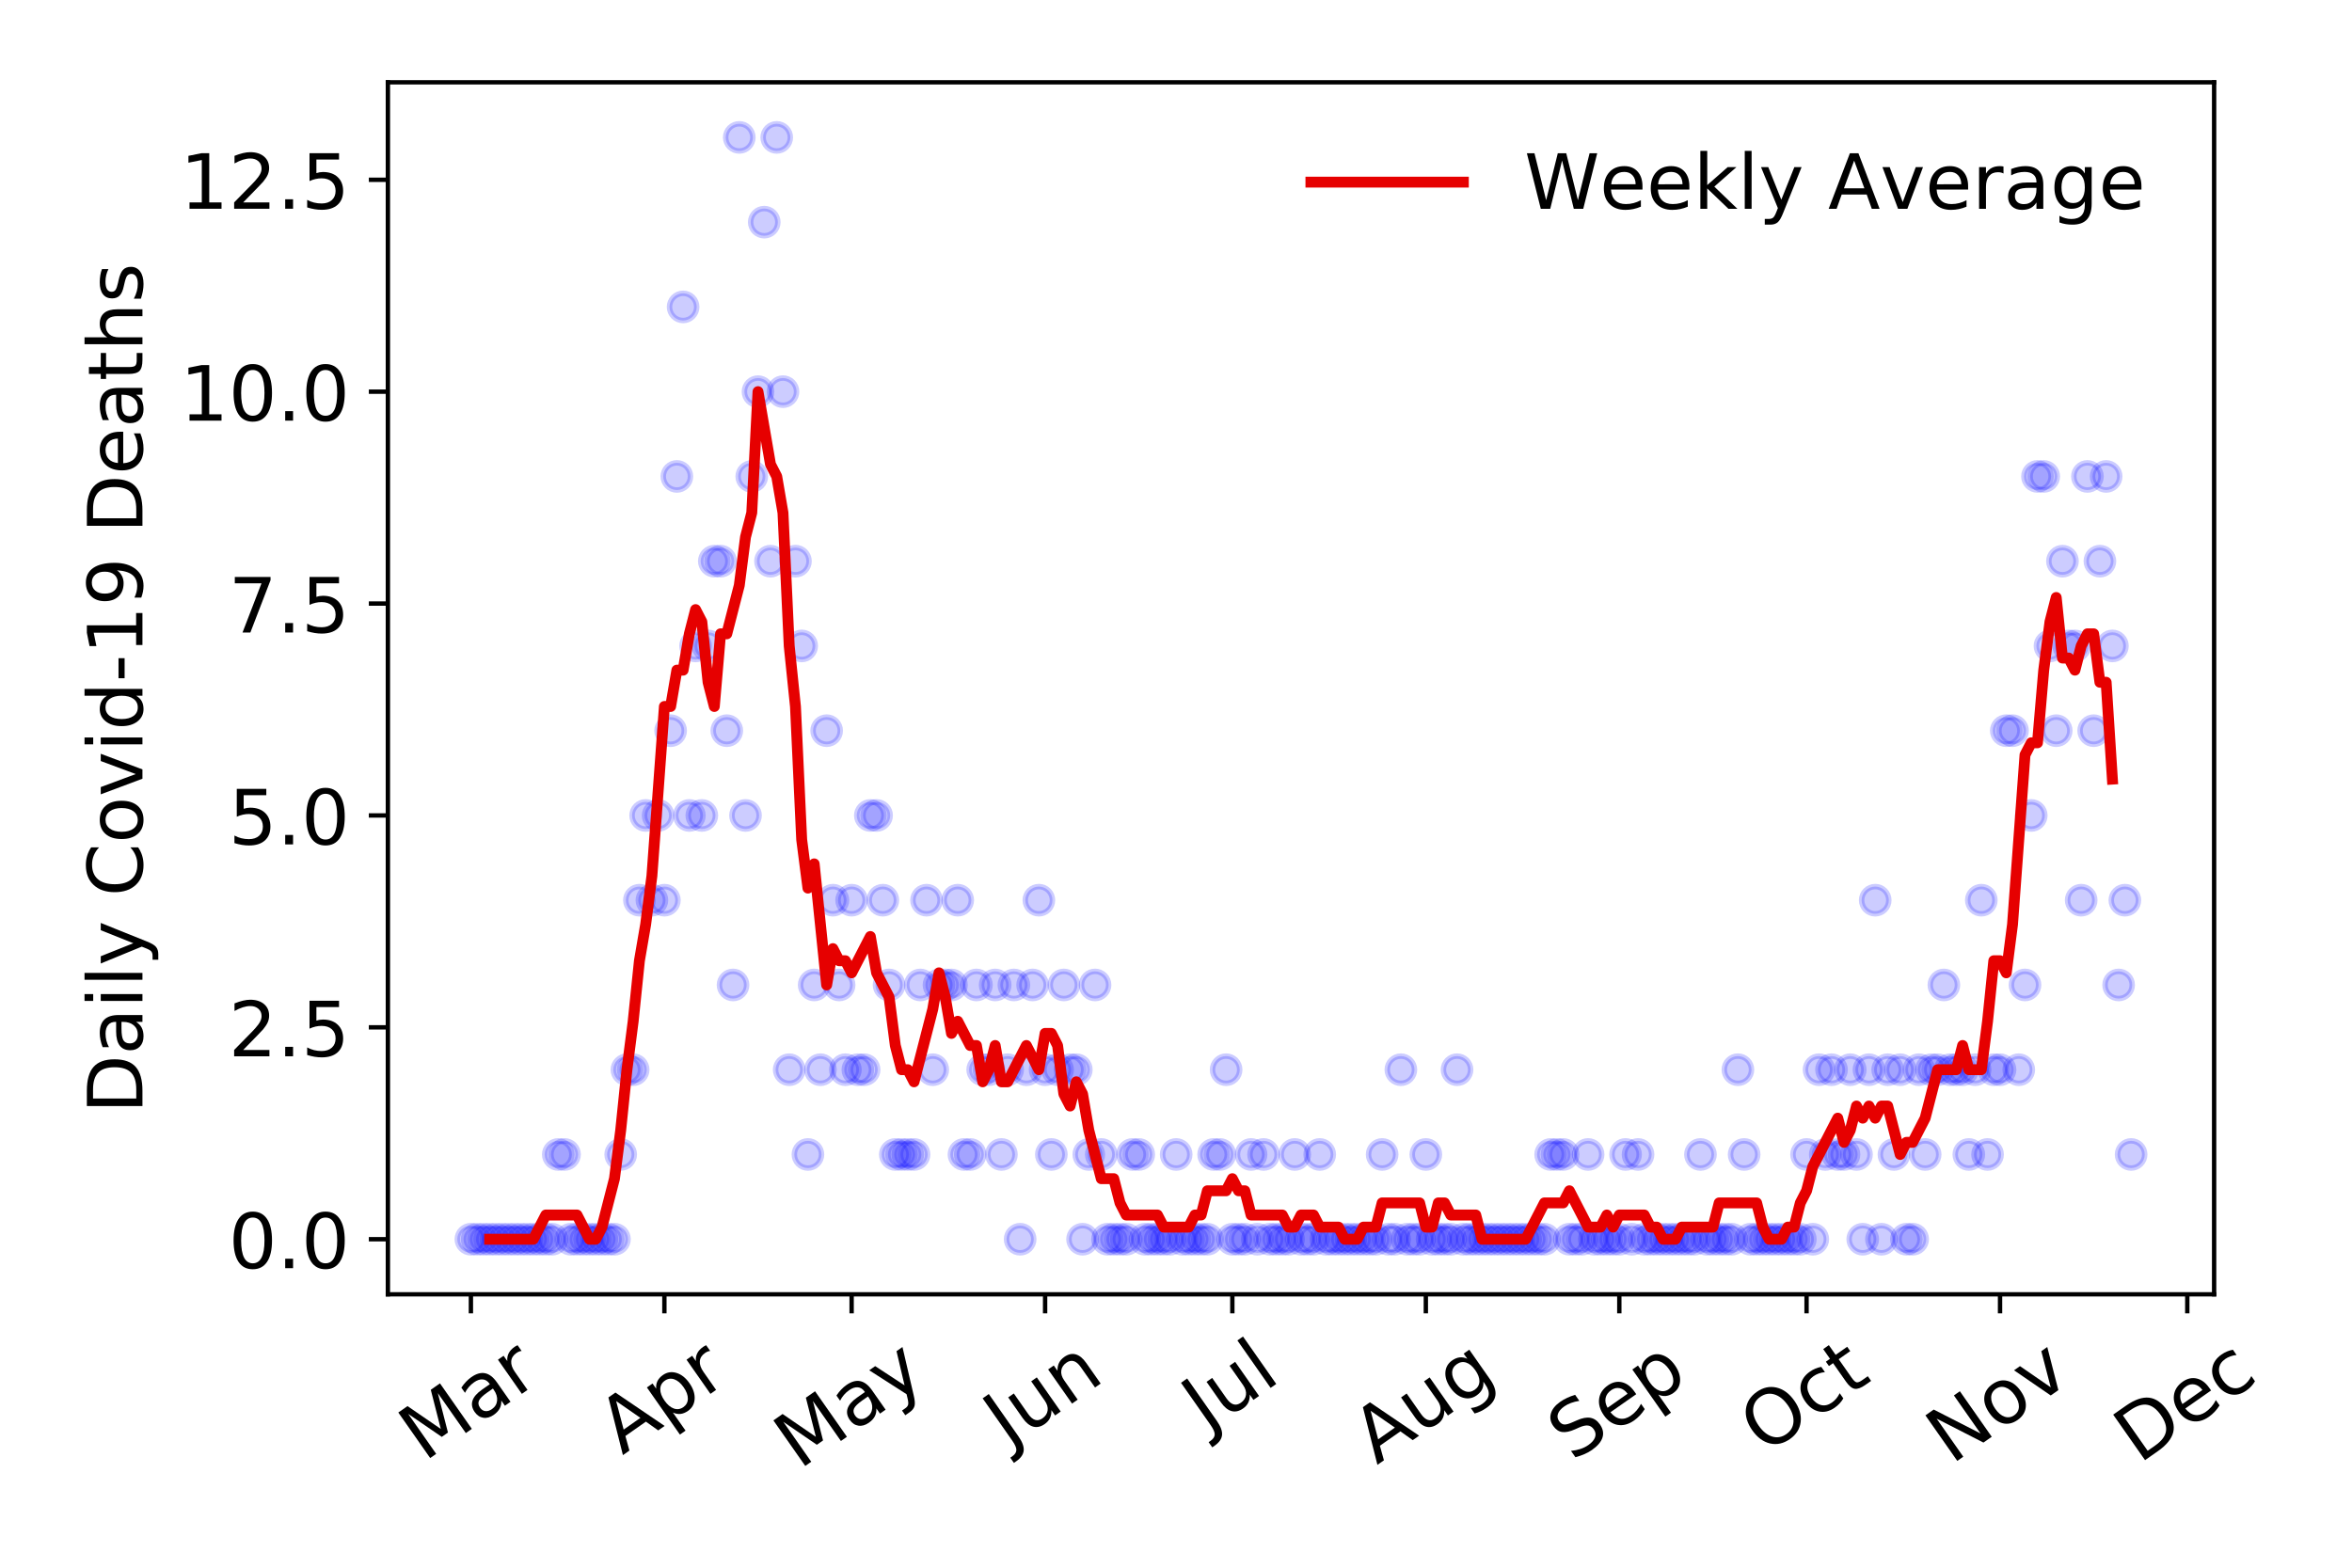 <?xml version="1.0" encoding="utf-8" standalone="no"?>
<!DOCTYPE svg PUBLIC "-//W3C//DTD SVG 1.1//EN"
  "http://www.w3.org/Graphics/SVG/1.1/DTD/svg11.dtd">
<!-- Created with matplotlib (https://matplotlib.org/) -->
<svg height="288pt" version="1.1" viewBox="0 0 432 288" width="432pt" xmlns="http://www.w3.org/2000/svg" xmlns:xlink="http://www.w3.org/1999/xlink">
 <defs>
  <style type="text/css">
*{stroke-linecap:butt;stroke-linejoin:round;}
  </style>
 </defs>
 <g id="figure_1">
  <g id="patch_1">
   <path d="M 0 288 
L 432 288 
L 432 0 
L 0 0 
z
" style="fill:#ffffff;"/>
  </g>
  <g id="axes_1">
   <g id="patch_2">
    <path d="M 71.245 237.778 
L 406.675 237.778 
L 406.675 15.12 
L 71.245 15.12 
z
" style="fill:#ffffff;"/>
   </g>
   <g id="matplotlib.axis_1">
    <g id="xtick_1">
     <g id="line2d_1">
      <defs>
       <path d="M 0 0 
L 0 3.5 
" id="m4929f29afc" style="stroke:#000000;stroke-width:0.8;"/>
      </defs>
      <g>
       <use style="stroke:#000000;stroke-width:0.8;" x="86.492" xlink:href="#m4929f29afc" y="237.778"/>
      </g>
     </g>
     <g id="text_1">
      <!-- Mar -->
      <defs>
       <path d="M 9.812 72.906 
L 24.516 72.906 
L 43.109 23.297 
L 61.812 72.906 
L 76.516 72.906 
L 76.516 0 
L 66.891 0 
L 66.891 64.016 
L 48.094 14.016 
L 38.188 14.016 
L 19.391 64.016 
L 19.391 0 
L 9.812 0 
z
" id="DejaVuSans-77"/>
       <path d="M 34.281 27.484 
Q 23.391 27.484 19.188 25 
Q 14.984 22.516 14.984 16.5 
Q 14.984 11.719 18.141 8.906 
Q 21.297 6.109 26.703 6.109 
Q 34.188 6.109 38.703 11.406 
Q 43.219 16.703 43.219 25.484 
L 43.219 27.484 
z
M 52.203 31.203 
L 52.203 0 
L 43.219 0 
L 43.219 8.297 
Q 40.141 3.328 35.547 0.953 
Q 30.953 -1.422 24.312 -1.422 
Q 15.922 -1.422 10.953 3.297 
Q 6 8.016 6 15.922 
Q 6 25.141 12.172 29.828 
Q 18.359 34.516 30.609 34.516 
L 43.219 34.516 
L 43.219 35.406 
Q 43.219 41.609 39.141 45 
Q 35.062 48.391 27.688 48.391 
Q 23 48.391 18.547 47.266 
Q 14.109 46.141 10.016 43.891 
L 10.016 52.203 
Q 14.938 54.109 19.578 55.047 
Q 24.219 56 28.609 56 
Q 40.484 56 46.344 49.844 
Q 52.203 43.703 52.203 31.203 
z
" id="DejaVuSans-97"/>
       <path d="M 41.109 46.297 
Q 39.594 47.172 37.812 47.578 
Q 36.031 48 33.891 48 
Q 26.266 48 22.188 43.047 
Q 18.109 38.094 18.109 28.812 
L 18.109 0 
L 9.078 0 
L 9.078 54.688 
L 18.109 54.688 
L 18.109 46.188 
Q 20.953 51.172 25.484 53.578 
Q 30.031 56 36.531 56 
Q 37.453 56 38.578 55.875 
Q 39.703 55.766 41.062 55.516 
z
" id="DejaVuSans-114"/>
      </defs>
      <g transform="translate(77.889 268.643)rotate(-35)scale(0.14 -0.14)">
       <use xlink:href="#DejaVuSans-77"/>
       <use x="86.279" xlink:href="#DejaVuSans-97"/>
       <use x="147.559" xlink:href="#DejaVuSans-114"/>
      </g>
     </g>
    </g>
    <g id="xtick_2">
     <g id="line2d_2">
      <g>
       <use style="stroke:#000000;stroke-width:0.8;" x="122.03" xlink:href="#m4929f29afc" y="237.778"/>
      </g>
     </g>
     <g id="text_2">
      <!-- Apr -->
      <defs>
       <path d="M 34.188 63.188 
L 20.797 26.906 
L 47.609 26.906 
z
M 28.609 72.906 
L 39.797 72.906 
L 67.578 0 
L 57.328 0 
L 50.688 18.703 
L 17.828 18.703 
L 11.188 0 
L 0.781 0 
z
" id="DejaVuSans-65"/>
       <path d="M 18.109 8.203 
L 18.109 -20.797 
L 9.078 -20.797 
L 9.078 54.688 
L 18.109 54.688 
L 18.109 46.391 
Q 20.953 51.266 25.266 53.625 
Q 29.594 56 35.594 56 
Q 45.562 56 51.781 48.094 
Q 58.016 40.188 58.016 27.297 
Q 58.016 14.406 51.781 6.484 
Q 45.562 -1.422 35.594 -1.422 
Q 29.594 -1.422 25.266 0.953 
Q 20.953 3.328 18.109 8.203 
z
M 48.688 27.297 
Q 48.688 37.203 44.609 42.844 
Q 40.531 48.484 33.406 48.484 
Q 26.266 48.484 22.188 42.844 
Q 18.109 37.203 18.109 27.297 
Q 18.109 17.391 22.188 11.75 
Q 26.266 6.109 33.406 6.109 
Q 40.531 6.109 44.609 11.75 
Q 48.688 17.391 48.688 27.297 
z
" id="DejaVuSans-112"/>
      </defs>
      <g transform="translate(114.325 267.384)rotate(-35)scale(0.14 -0.14)">
       <use xlink:href="#DejaVuSans-65"/>
       <use x="68.408" xlink:href="#DejaVuSans-112"/>
       <use x="131.885" xlink:href="#DejaVuSans-114"/>
      </g>
     </g>
    </g>
    <g id="xtick_3">
     <g id="line2d_3">
      <g>
       <use style="stroke:#000000;stroke-width:0.8;" x="156.421" xlink:href="#m4929f29afc" y="237.778"/>
      </g>
     </g>
     <g id="text_3">
      <!-- May -->
      <defs>
       <path d="M 32.172 -5.078 
Q 28.375 -14.844 24.75 -17.812 
Q 21.141 -20.797 15.094 -20.797 
L 7.906 -20.797 
L 7.906 -13.281 
L 13.188 -13.281 
Q 16.891 -13.281 18.938 -11.516 
Q 21 -9.766 23.484 -3.219 
L 25.094 0.875 
L 2.984 54.688 
L 12.5 54.688 
L 29.594 11.922 
L 46.688 54.688 
L 56.203 54.688 
z
" id="DejaVuSans-121"/>
      </defs>
      <g transform="translate(146.782 270.094)rotate(-35)scale(0.14 -0.14)">
       <use xlink:href="#DejaVuSans-77"/>
       <use x="86.279" xlink:href="#DejaVuSans-97"/>
       <use x="147.559" xlink:href="#DejaVuSans-121"/>
      </g>
     </g>
    </g>
    <g id="xtick_4">
     <g id="line2d_4">
      <g>
       <use style="stroke:#000000;stroke-width:0.8;" x="191.959" xlink:href="#m4929f29afc" y="237.778"/>
      </g>
     </g>
     <g id="text_4">
      <!-- Jun -->
      <defs>
       <path d="M 9.812 72.906 
L 19.672 72.906 
L 19.672 5.078 
Q 19.672 -8.109 14.672 -14.062 
Q 9.672 -20.016 -1.422 -20.016 
L -5.172 -20.016 
L -5.172 -11.719 
L -2.094 -11.719 
Q 4.438 -11.719 7.125 -8.047 
Q 9.812 -4.391 9.812 5.078 
z
" id="DejaVuSans-74"/>
       <path d="M 8.5 21.578 
L 8.5 54.688 
L 17.484 54.688 
L 17.484 21.922 
Q 17.484 14.156 20.5 10.266 
Q 23.531 6.391 29.594 6.391 
Q 36.859 6.391 41.078 11.031 
Q 45.312 15.672 45.312 23.688 
L 45.312 54.688 
L 54.297 54.688 
L 54.297 0 
L 45.312 0 
L 45.312 8.406 
Q 42.047 3.422 37.719 1 
Q 33.406 -1.422 27.688 -1.422 
Q 18.266 -1.422 13.375 4.438 
Q 8.5 10.297 8.5 21.578 
z
M 31.109 56 
z
" id="DejaVuSans-117"/>
       <path d="M 54.891 33.016 
L 54.891 0 
L 45.906 0 
L 45.906 32.719 
Q 45.906 40.484 42.875 44.328 
Q 39.844 48.188 33.797 48.188 
Q 26.516 48.188 22.312 43.547 
Q 18.109 38.922 18.109 30.906 
L 18.109 0 
L 9.078 0 
L 9.078 54.688 
L 18.109 54.688 
L 18.109 46.188 
Q 21.344 51.125 25.703 53.562 
Q 30.078 56 35.797 56 
Q 45.219 56 50.047 50.172 
Q 54.891 44.344 54.891 33.016 
z
" id="DejaVuSans-110"/>
      </defs>
      <g transform="translate(185.215 266.039)rotate(-35)scale(0.14 -0.14)">
       <use xlink:href="#DejaVuSans-74"/>
       <use x="29.492" xlink:href="#DejaVuSans-117"/>
       <use x="92.871" xlink:href="#DejaVuSans-110"/>
      </g>
     </g>
    </g>
    <g id="xtick_5">
     <g id="line2d_5">
      <g>
       <use style="stroke:#000000;stroke-width:0.8;" x="226.35" xlink:href="#m4929f29afc" y="237.778"/>
      </g>
     </g>
     <g id="text_5">
      <!-- Jul -->
      <defs>
       <path d="M 9.422 75.984 
L 18.406 75.984 
L 18.406 0 
L 9.422 0 
z
" id="DejaVuSans-108"/>
      </defs>
      <g transform="translate(221.647 263.181)rotate(-35)scale(0.14 -0.14)">
       <use xlink:href="#DejaVuSans-74"/>
       <use x="29.492" xlink:href="#DejaVuSans-117"/>
       <use x="92.871" xlink:href="#DejaVuSans-108"/>
      </g>
     </g>
    </g>
    <g id="xtick_6">
     <g id="line2d_6">
      <g>
       <use style="stroke:#000000;stroke-width:0.8;" x="261.888" xlink:href="#m4929f29afc" y="237.778"/>
      </g>
     </g>
     <g id="text_6">
      <!-- Aug -->
      <defs>
       <path d="M 45.406 27.984 
Q 45.406 37.75 41.375 43.109 
Q 37.359 48.484 30.078 48.484 
Q 22.859 48.484 18.828 43.109 
Q 14.797 37.75 14.797 27.984 
Q 14.797 18.266 18.828 12.891 
Q 22.859 7.516 30.078 7.516 
Q 37.359 7.516 41.375 12.891 
Q 45.406 18.266 45.406 27.984 
z
M 54.391 6.781 
Q 54.391 -7.172 48.188 -13.984 
Q 42 -20.797 29.203 -20.797 
Q 24.469 -20.797 20.266 -20.094 
Q 16.062 -19.391 12.109 -17.922 
L 12.109 -9.188 
Q 16.062 -11.328 19.922 -12.344 
Q 23.781 -13.375 27.781 -13.375 
Q 36.625 -13.375 41.016 -8.766 
Q 45.406 -4.156 45.406 5.172 
L 45.406 9.625 
Q 42.625 4.781 38.281 2.391 
Q 33.938 0 27.875 0 
Q 17.828 0 11.672 7.656 
Q 5.516 15.328 5.516 27.984 
Q 5.516 40.672 11.672 48.328 
Q 17.828 56 27.875 56 
Q 33.938 56 38.281 53.609 
Q 42.625 51.219 45.406 46.391 
L 45.406 54.688 
L 54.391 54.688 
z
" id="DejaVuSans-103"/>
      </defs>
      <g transform="translate(252.907 269.172)rotate(-35)scale(0.14 -0.14)">
       <use xlink:href="#DejaVuSans-65"/>
       <use x="68.408" xlink:href="#DejaVuSans-117"/>
       <use x="131.787" xlink:href="#DejaVuSans-103"/>
      </g>
     </g>
    </g>
    <g id="xtick_7">
     <g id="line2d_7">
      <g>
       <use style="stroke:#000000;stroke-width:0.8;" x="297.425" xlink:href="#m4929f29afc" y="237.778"/>
      </g>
     </g>
     <g id="text_7">
      <!-- Sep -->
      <defs>
       <path d="M 53.516 70.516 
L 53.516 60.891 
Q 47.906 63.578 42.922 64.891 
Q 37.938 66.219 33.297 66.219 
Q 25.25 66.219 20.875 63.094 
Q 16.5 59.969 16.5 54.203 
Q 16.5 49.359 19.406 46.891 
Q 22.312 44.438 30.422 42.922 
L 36.375 41.703 
Q 47.406 39.594 52.656 34.297 
Q 57.906 29 57.906 20.125 
Q 57.906 9.516 50.797 4.047 
Q 43.703 -1.422 29.984 -1.422 
Q 24.812 -1.422 18.969 -0.25 
Q 13.141 0.922 6.891 3.219 
L 6.891 13.375 
Q 12.891 10.016 18.656 8.297 
Q 24.422 6.594 29.984 6.594 
Q 38.422 6.594 43.016 9.906 
Q 47.609 13.234 47.609 19.391 
Q 47.609 24.75 44.312 27.781 
Q 41.016 30.812 33.5 32.328 
L 27.484 33.5 
Q 16.453 35.688 11.516 40.375 
Q 6.594 45.062 6.594 53.422 
Q 6.594 63.094 13.406 68.656 
Q 20.219 74.219 32.172 74.219 
Q 37.312 74.219 42.625 73.281 
Q 47.953 72.359 53.516 70.516 
z
" id="DejaVuSans-83"/>
       <path d="M 56.203 29.594 
L 56.203 25.203 
L 14.891 25.203 
Q 15.484 15.922 20.484 11.062 
Q 25.484 6.203 34.422 6.203 
Q 39.594 6.203 44.453 7.469 
Q 49.312 8.734 54.109 11.281 
L 54.109 2.781 
Q 49.266 0.734 44.188 -0.344 
Q 39.109 -1.422 33.891 -1.422 
Q 20.797 -1.422 13.156 6.188 
Q 5.516 13.812 5.516 26.812 
Q 5.516 40.234 12.766 48.109 
Q 20.016 56 32.328 56 
Q 43.359 56 49.781 48.891 
Q 56.203 41.797 56.203 29.594 
z
M 47.219 32.234 
Q 47.125 39.594 43.094 43.984 
Q 39.062 48.391 32.422 48.391 
Q 24.906 48.391 20.391 44.141 
Q 15.875 39.891 15.188 32.172 
z
" id="DejaVuSans-101"/>
      </defs>
      <g transform="translate(288.833 268.629)rotate(-35)scale(0.14 -0.14)">
       <use xlink:href="#DejaVuSans-83"/>
       <use x="63.477" xlink:href="#DejaVuSans-101"/>
       <use x="125" xlink:href="#DejaVuSans-112"/>
      </g>
     </g>
    </g>
    <g id="xtick_8">
     <g id="line2d_8">
      <g>
       <use style="stroke:#000000;stroke-width:0.8;" x="331.817" xlink:href="#m4929f29afc" y="237.778"/>
      </g>
     </g>
     <g id="text_8">
      <!-- Oct -->
      <defs>
       <path d="M 39.406 66.219 
Q 28.656 66.219 22.328 58.203 
Q 16.016 50.203 16.016 36.375 
Q 16.016 22.609 22.328 14.594 
Q 28.656 6.594 39.406 6.594 
Q 50.141 6.594 56.422 14.594 
Q 62.703 22.609 62.703 36.375 
Q 62.703 50.203 56.422 58.203 
Q 50.141 66.219 39.406 66.219 
z
M 39.406 74.219 
Q 54.734 74.219 63.906 63.938 
Q 73.094 53.656 73.094 36.375 
Q 73.094 19.141 63.906 8.859 
Q 54.734 -1.422 39.406 -1.422 
Q 24.031 -1.422 14.812 8.828 
Q 5.609 19.094 5.609 36.375 
Q 5.609 53.656 14.812 63.938 
Q 24.031 74.219 39.406 74.219 
z
" id="DejaVuSans-79"/>
       <path d="M 48.781 52.594 
L 48.781 44.188 
Q 44.969 46.297 41.141 47.344 
Q 37.312 48.391 33.406 48.391 
Q 24.656 48.391 19.812 42.844 
Q 14.984 37.312 14.984 27.297 
Q 14.984 17.281 19.812 11.734 
Q 24.656 6.203 33.406 6.203 
Q 37.312 6.203 41.141 7.25 
Q 44.969 8.297 48.781 10.406 
L 48.781 2.094 
Q 45.016 0.344 40.984 -0.531 
Q 36.969 -1.422 32.422 -1.422 
Q 20.062 -1.422 12.781 6.344 
Q 5.516 14.109 5.516 27.297 
Q 5.516 40.672 12.859 48.328 
Q 20.219 56 33.016 56 
Q 37.156 56 41.109 55.141 
Q 45.062 54.297 48.781 52.594 
z
" id="DejaVuSans-99"/>
       <path d="M 18.312 70.219 
L 18.312 54.688 
L 36.812 54.688 
L 36.812 47.703 
L 18.312 47.703 
L 18.312 18.016 
Q 18.312 11.328 20.141 9.422 
Q 21.969 7.516 27.594 7.516 
L 36.812 7.516 
L 36.812 0 
L 27.594 0 
Q 17.188 0 13.234 3.875 
Q 9.281 7.766 9.281 18.016 
L 9.281 47.703 
L 2.688 47.703 
L 2.688 54.688 
L 9.281 54.688 
L 9.281 70.219 
z
" id="DejaVuSans-116"/>
      </defs>
      <g transform="translate(324.118 267.377)rotate(-35)scale(0.14 -0.14)">
       <use xlink:href="#DejaVuSans-79"/>
       <use x="78.711" xlink:href="#DejaVuSans-99"/>
       <use x="133.691" xlink:href="#DejaVuSans-116"/>
      </g>
     </g>
    </g>
    <g id="xtick_9">
     <g id="line2d_9">
      <g>
       <use style="stroke:#000000;stroke-width:0.8;" x="367.355" xlink:href="#m4929f29afc" y="237.778"/>
      </g>
     </g>
     <g id="text_9">
      <!-- Nov -->
      <defs>
       <path d="M 9.812 72.906 
L 23.094 72.906 
L 55.422 11.922 
L 55.422 72.906 
L 64.984 72.906 
L 64.984 0 
L 51.703 0 
L 19.391 60.984 
L 19.391 0 
L 9.812 0 
z
" id="DejaVuSans-78"/>
       <path d="M 30.609 48.391 
Q 23.391 48.391 19.188 42.75 
Q 14.984 37.109 14.984 27.297 
Q 14.984 17.484 19.156 11.844 
Q 23.344 6.203 30.609 6.203 
Q 37.797 6.203 41.984 11.859 
Q 46.188 17.531 46.188 27.297 
Q 46.188 37.016 41.984 42.703 
Q 37.797 48.391 30.609 48.391 
z
M 30.609 56 
Q 42.328 56 49.016 48.375 
Q 55.719 40.766 55.719 27.297 
Q 55.719 13.875 49.016 6.219 
Q 42.328 -1.422 30.609 -1.422 
Q 18.844 -1.422 12.172 6.219 
Q 5.516 13.875 5.516 27.297 
Q 5.516 40.766 12.172 48.375 
Q 18.844 56 30.609 56 
z
" id="DejaVuSans-111"/>
       <path d="M 2.984 54.688 
L 12.5 54.688 
L 29.594 8.797 
L 46.688 54.688 
L 56.203 54.688 
L 35.688 0 
L 23.484 0 
z
" id="DejaVuSans-118"/>
      </defs>
      <g transform="translate(358.378 269.166)rotate(-35)scale(0.14 -0.14)">
       <use xlink:href="#DejaVuSans-78"/>
       <use x="74.805" xlink:href="#DejaVuSans-111"/>
       <use x="135.986" xlink:href="#DejaVuSans-118"/>
      </g>
     </g>
    </g>
    <g id="xtick_10">
     <g id="line2d_10">
      <g>
       <use style="stroke:#000000;stroke-width:0.8;" x="401.746" xlink:href="#m4929f29afc" y="237.778"/>
      </g>
     </g>
     <g id="text_10">
      <!-- Dec -->
      <defs>
       <path d="M 19.672 64.797 
L 19.672 8.109 
L 31.594 8.109 
Q 46.688 8.109 53.688 14.938 
Q 60.688 21.781 60.688 36.531 
Q 60.688 51.172 53.688 57.984 
Q 46.688 64.797 31.594 64.797 
z
M 9.812 72.906 
L 30.078 72.906 
Q 51.266 72.906 61.172 64.094 
Q 71.094 55.281 71.094 36.531 
Q 71.094 17.672 61.125 8.828 
Q 51.172 0 30.078 0 
L 9.812 0 
z
" id="DejaVuSans-68"/>
      </defs>
      <g transform="translate(392.865 269.032)rotate(-35)scale(0.14 -0.14)">
       <use xlink:href="#DejaVuSans-68"/>
       <use x="77.002" xlink:href="#DejaVuSans-101"/>
       <use x="138.525" xlink:href="#DejaVuSans-99"/>
      </g>
     </g>
    </g>
   </g>
   <g id="matplotlib.axis_2">
    <g id="ytick_1">
     <g id="line2d_11">
      <defs>
       <path d="M 0 0 
L -3.5 0 
" id="m31cb50cc4d" style="stroke:#000000;stroke-width:0.8;"/>
      </defs>
      <g>
       <use style="stroke:#000000;stroke-width:0.8;" x="71.245" xlink:href="#m31cb50cc4d" y="227.657"/>
      </g>
     </g>
     <g id="text_11">
      <!-- 0.0 -->
      <defs>
       <path d="M 31.781 66.406 
Q 24.172 66.406 20.328 58.906 
Q 16.5 51.422 16.5 36.375 
Q 16.5 21.391 20.328 13.891 
Q 24.172 6.391 31.781 6.391 
Q 39.453 6.391 43.281 13.891 
Q 47.125 21.391 47.125 36.375 
Q 47.125 51.422 43.281 58.906 
Q 39.453 66.406 31.781 66.406 
z
M 31.781 74.219 
Q 44.047 74.219 50.516 64.516 
Q 56.984 54.828 56.984 36.375 
Q 56.984 17.969 50.516 8.266 
Q 44.047 -1.422 31.781 -1.422 
Q 19.531 -1.422 13.062 8.266 
Q 6.594 17.969 6.594 36.375 
Q 6.594 54.828 13.062 64.516 
Q 19.531 74.219 31.781 74.219 
z
" id="DejaVuSans-48"/>
       <path d="M 10.688 12.406 
L 21 12.406 
L 21 0 
L 10.688 0 
z
" id="DejaVuSans-46"/>
      </defs>
      <g transform="translate(41.981 232.976)scale(0.14 -0.14)">
       <use xlink:href="#DejaVuSans-48"/>
       <use x="63.623" xlink:href="#DejaVuSans-46"/>
       <use x="95.41" xlink:href="#DejaVuSans-48"/>
      </g>
     </g>
    </g>
    <g id="ytick_2">
     <g id="line2d_12">
      <g>
       <use style="stroke:#000000;stroke-width:0.8;" x="71.245" xlink:href="#m31cb50cc4d" y="188.731"/>
      </g>
     </g>
     <g id="text_12">
      <!-- 2.5 -->
      <defs>
       <path d="M 19.188 8.297 
L 53.609 8.297 
L 53.609 0 
L 7.328 0 
L 7.328 8.297 
Q 12.938 14.109 22.625 23.891 
Q 32.328 33.688 34.812 36.531 
Q 39.547 41.844 41.422 45.531 
Q 43.312 49.219 43.312 52.781 
Q 43.312 58.594 39.234 62.25 
Q 35.156 65.922 28.609 65.922 
Q 23.969 65.922 18.812 64.312 
Q 13.672 62.703 7.812 59.422 
L 7.812 69.391 
Q 13.766 71.781 18.938 73 
Q 24.125 74.219 28.422 74.219 
Q 39.75 74.219 46.484 68.547 
Q 53.219 62.891 53.219 53.422 
Q 53.219 48.922 51.531 44.891 
Q 49.859 40.875 45.406 35.406 
Q 44.188 33.984 37.641 27.219 
Q 31.109 20.453 19.188 8.297 
z
" id="DejaVuSans-50"/>
       <path d="M 10.797 72.906 
L 49.516 72.906 
L 49.516 64.594 
L 19.828 64.594 
L 19.828 46.734 
Q 21.969 47.469 24.109 47.828 
Q 26.266 48.188 28.422 48.188 
Q 40.625 48.188 47.75 41.5 
Q 54.891 34.812 54.891 23.391 
Q 54.891 11.625 47.562 5.094 
Q 40.234 -1.422 26.906 -1.422 
Q 22.312 -1.422 17.547 -0.641 
Q 12.797 0.141 7.719 1.703 
L 7.719 11.625 
Q 12.109 9.234 16.797 8.062 
Q 21.484 6.891 26.703 6.891 
Q 35.156 6.891 40.078 11.328 
Q 45.016 15.766 45.016 23.391 
Q 45.016 31 40.078 35.438 
Q 35.156 39.891 26.703 39.891 
Q 22.75 39.891 18.812 39.016 
Q 14.891 38.141 10.797 36.281 
z
" id="DejaVuSans-53"/>
      </defs>
      <g transform="translate(41.981 194.05)scale(0.14 -0.14)">
       <use xlink:href="#DejaVuSans-50"/>
       <use x="63.623" xlink:href="#DejaVuSans-46"/>
       <use x="95.41" xlink:href="#DejaVuSans-53"/>
      </g>
     </g>
    </g>
    <g id="ytick_3">
     <g id="line2d_13">
      <g>
       <use style="stroke:#000000;stroke-width:0.8;" x="71.245" xlink:href="#m31cb50cc4d" y="149.805"/>
      </g>
     </g>
     <g id="text_13">
      <!-- 5.0 -->
      <g transform="translate(41.981 155.124)scale(0.14 -0.14)">
       <use xlink:href="#DejaVuSans-53"/>
       <use x="63.623" xlink:href="#DejaVuSans-46"/>
       <use x="95.41" xlink:href="#DejaVuSans-48"/>
      </g>
     </g>
    </g>
    <g id="ytick_4">
     <g id="line2d_14">
      <g>
       <use style="stroke:#000000;stroke-width:0.8;" x="71.245" xlink:href="#m31cb50cc4d" y="110.879"/>
      </g>
     </g>
     <g id="text_14">
      <!-- 7.5 -->
      <defs>
       <path d="M 8.203 72.906 
L 55.078 72.906 
L 55.078 68.703 
L 28.609 0 
L 18.312 0 
L 43.219 64.594 
L 8.203 64.594 
z
" id="DejaVuSans-55"/>
      </defs>
      <g transform="translate(41.981 116.197)scale(0.14 -0.14)">
       <use xlink:href="#DejaVuSans-55"/>
       <use x="63.623" xlink:href="#DejaVuSans-46"/>
       <use x="95.41" xlink:href="#DejaVuSans-53"/>
      </g>
     </g>
    </g>
    <g id="ytick_5">
     <g id="line2d_15">
      <g>
       <use style="stroke:#000000;stroke-width:0.8;" x="71.245" xlink:href="#m31cb50cc4d" y="71.952"/>
      </g>
     </g>
     <g id="text_15">
      <!-- 10.0 -->
      <defs>
       <path d="M 12.406 8.297 
L 28.516 8.297 
L 28.516 63.922 
L 10.984 60.406 
L 10.984 69.391 
L 28.422 72.906 
L 38.281 72.906 
L 38.281 8.297 
L 54.391 8.297 
L 54.391 0 
L 12.406 0 
z
" id="DejaVuSans-49"/>
      </defs>
      <g transform="translate(33.073 77.271)scale(0.14 -0.14)">
       <use xlink:href="#DejaVuSans-49"/>
       <use x="63.623" xlink:href="#DejaVuSans-48"/>
       <use x="127.246" xlink:href="#DejaVuSans-46"/>
       <use x="159.033" xlink:href="#DejaVuSans-48"/>
      </g>
     </g>
    </g>
    <g id="ytick_6">
     <g id="line2d_16">
      <g>
       <use style="stroke:#000000;stroke-width:0.8;" x="71.245" xlink:href="#m31cb50cc4d" y="33.026"/>
      </g>
     </g>
     <g id="text_16">
      <!-- 12.5 -->
      <g transform="translate(33.073 38.345)scale(0.14 -0.14)">
       <use xlink:href="#DejaVuSans-49"/>
       <use x="63.623" xlink:href="#DejaVuSans-50"/>
       <use x="127.246" xlink:href="#DejaVuSans-46"/>
       <use x="159.033" xlink:href="#DejaVuSans-53"/>
      </g>
     </g>
    </g>
    <g id="text_17">
     <!-- Daily Covid-19 Deaths -->
     <defs>
      <path d="M 9.422 54.688 
L 18.406 54.688 
L 18.406 0 
L 9.422 0 
z
M 9.422 75.984 
L 18.406 75.984 
L 18.406 64.594 
L 9.422 64.594 
z
" id="DejaVuSans-105"/>
      <path id="DejaVuSans-32"/>
      <path d="M 64.406 67.281 
L 64.406 56.891 
Q 59.422 61.531 53.781 63.812 
Q 48.141 66.109 41.797 66.109 
Q 29.297 66.109 22.656 58.469 
Q 16.016 50.828 16.016 36.375 
Q 16.016 21.969 22.656 14.328 
Q 29.297 6.688 41.797 6.688 
Q 48.141 6.688 53.781 8.984 
Q 59.422 11.281 64.406 15.922 
L 64.406 5.609 
Q 59.234 2.094 53.438 0.328 
Q 47.656 -1.422 41.219 -1.422 
Q 24.656 -1.422 15.125 8.703 
Q 5.609 18.844 5.609 36.375 
Q 5.609 53.953 15.125 64.078 
Q 24.656 74.219 41.219 74.219 
Q 47.75 74.219 53.531 72.484 
Q 59.328 70.75 64.406 67.281 
z
" id="DejaVuSans-67"/>
      <path d="M 45.406 46.391 
L 45.406 75.984 
L 54.391 75.984 
L 54.391 0 
L 45.406 0 
L 45.406 8.203 
Q 42.578 3.328 38.25 0.953 
Q 33.938 -1.422 27.875 -1.422 
Q 17.969 -1.422 11.734 6.484 
Q 5.516 14.406 5.516 27.297 
Q 5.516 40.188 11.734 48.094 
Q 17.969 56 27.875 56 
Q 33.938 56 38.25 53.625 
Q 42.578 51.266 45.406 46.391 
z
M 14.797 27.297 
Q 14.797 17.391 18.875 11.75 
Q 22.953 6.109 30.078 6.109 
Q 37.203 6.109 41.297 11.75 
Q 45.406 17.391 45.406 27.297 
Q 45.406 37.203 41.297 42.844 
Q 37.203 48.484 30.078 48.484 
Q 22.953 48.484 18.875 42.844 
Q 14.797 37.203 14.797 27.297 
z
" id="DejaVuSans-100"/>
      <path d="M 4.891 31.391 
L 31.203 31.391 
L 31.203 23.391 
L 4.891 23.391 
z
" id="DejaVuSans-45"/>
      <path d="M 10.984 1.516 
L 10.984 10.5 
Q 14.703 8.734 18.5 7.812 
Q 22.312 6.891 25.984 6.891 
Q 35.75 6.891 40.891 13.453 
Q 46.047 20.016 46.781 33.406 
Q 43.953 29.203 39.594 26.953 
Q 35.25 24.703 29.984 24.703 
Q 19.047 24.703 12.672 31.312 
Q 6.297 37.938 6.297 49.422 
Q 6.297 60.641 12.938 67.422 
Q 19.578 74.219 30.609 74.219 
Q 43.266 74.219 49.922 64.516 
Q 56.594 54.828 56.594 36.375 
Q 56.594 19.141 48.406 8.859 
Q 40.234 -1.422 26.422 -1.422 
Q 22.703 -1.422 18.891 -0.688 
Q 15.094 0.047 10.984 1.516 
z
M 30.609 32.422 
Q 37.25 32.422 41.125 36.953 
Q 45.016 41.5 45.016 49.422 
Q 45.016 57.281 41.125 61.844 
Q 37.25 66.406 30.609 66.406 
Q 23.969 66.406 20.094 61.844 
Q 16.219 57.281 16.219 49.422 
Q 16.219 41.5 20.094 36.953 
Q 23.969 32.422 30.609 32.422 
z
" id="DejaVuSans-57"/>
      <path d="M 54.891 33.016 
L 54.891 0 
L 45.906 0 
L 45.906 32.719 
Q 45.906 40.484 42.875 44.328 
Q 39.844 48.188 33.797 48.188 
Q 26.516 48.188 22.312 43.547 
Q 18.109 38.922 18.109 30.906 
L 18.109 0 
L 9.078 0 
L 9.078 75.984 
L 18.109 75.984 
L 18.109 46.188 
Q 21.344 51.125 25.703 53.562 
Q 30.078 56 35.797 56 
Q 45.219 56 50.047 50.172 
Q 54.891 44.344 54.891 33.016 
z
" id="DejaVuSans-104"/>
      <path d="M 44.281 53.078 
L 44.281 44.578 
Q 40.484 46.531 36.375 47.5 
Q 32.281 48.484 27.875 48.484 
Q 21.188 48.484 17.844 46.438 
Q 14.5 44.391 14.5 40.281 
Q 14.5 37.156 16.891 35.375 
Q 19.281 33.594 26.516 31.984 
L 29.594 31.297 
Q 39.156 29.25 43.188 25.516 
Q 47.219 21.781 47.219 15.094 
Q 47.219 7.469 41.188 3.016 
Q 35.156 -1.422 24.609 -1.422 
Q 20.219 -1.422 15.453 -0.562 
Q 10.688 0.297 5.422 2 
L 5.422 11.281 
Q 10.406 8.688 15.234 7.391 
Q 20.062 6.109 24.812 6.109 
Q 31.156 6.109 34.562 8.281 
Q 37.984 10.453 37.984 14.406 
Q 37.984 18.062 35.516 20.016 
Q 33.062 21.969 24.703 23.781 
L 21.578 24.516 
Q 13.234 26.266 9.516 29.906 
Q 5.812 33.547 5.812 39.891 
Q 5.812 47.609 11.281 51.797 
Q 16.75 56 26.812 56 
Q 31.781 56 36.172 55.266 
Q 40.578 54.547 44.281 53.078 
z
" id="DejaVuSans-115"/>
     </defs>
     <g transform="translate(26.162 204.56)rotate(-90)scale(0.14 -0.14)">
      <use xlink:href="#DejaVuSans-68"/>
      <use x="77.002" xlink:href="#DejaVuSans-97"/>
      <use x="138.281" xlink:href="#DejaVuSans-105"/>
      <use x="166.064" xlink:href="#DejaVuSans-108"/>
      <use x="193.848" xlink:href="#DejaVuSans-121"/>
      <use x="253.027" xlink:href="#DejaVuSans-32"/>
      <use x="284.814" xlink:href="#DejaVuSans-67"/>
      <use x="354.639" xlink:href="#DejaVuSans-111"/>
      <use x="415.82" xlink:href="#DejaVuSans-118"/>
      <use x="475" xlink:href="#DejaVuSans-105"/>
      <use x="502.783" xlink:href="#DejaVuSans-100"/>
      <use x="566.26" xlink:href="#DejaVuSans-45"/>
      <use x="602.344" xlink:href="#DejaVuSans-49"/>
      <use x="665.967" xlink:href="#DejaVuSans-57"/>
      <use x="729.59" xlink:href="#DejaVuSans-32"/>
      <use x="761.377" xlink:href="#DejaVuSans-68"/>
      <use x="838.379" xlink:href="#DejaVuSans-101"/>
      <use x="899.902" xlink:href="#DejaVuSans-97"/>
      <use x="961.182" xlink:href="#DejaVuSans-116"/>
      <use x="1000.391" xlink:href="#DejaVuSans-104"/>
      <use x="1063.77" xlink:href="#DejaVuSans-115"/>
     </g>
    </g>
   </g>
   <g id="line2d_17">
    <defs>
     <path d="M 0 2.5 
C 0.663 2.5 1.299 2.237 1.768 1.768 
C 2.237 1.299 2.5 0.663 2.5 0 
C 2.5 -0.663 2.237 -1.299 1.768 -1.768 
C 1.299 -2.237 0.663 -2.5 0 -2.5 
C -0.663 -2.5 -1.299 -2.237 -1.768 -1.768 
C -2.237 -1.299 -2.5 -0.663 -2.5 0 
C -2.5 0.663 -2.237 1.299 -1.768 1.768 
C -1.299 2.237 -0.663 2.5 0 2.5 
z
" id="mafbe673c5d" style="stroke:#0000ff;stroke-opacity:0.2;"/>
    </defs>
    <g clip-path="url(#p5f17d8093b)">
     <use style="fill:#0000ff;fill-opacity:0.2;stroke:#0000ff;stroke-opacity:0.2;" x="86.492" xlink:href="#mafbe673c5d" y="227.657"/>
     <use style="fill:#0000ff;fill-opacity:0.2;stroke:#0000ff;stroke-opacity:0.2;" x="87.638" xlink:href="#mafbe673c5d" y="227.657"/>
     <use style="fill:#0000ff;fill-opacity:0.2;stroke:#0000ff;stroke-opacity:0.2;" x="88.785" xlink:href="#mafbe673c5d" y="227.657"/>
     <use style="fill:#0000ff;fill-opacity:0.2;stroke:#0000ff;stroke-opacity:0.2;" x="89.931" xlink:href="#mafbe673c5d" y="227.657"/>
     <use style="fill:#0000ff;fill-opacity:0.2;stroke:#0000ff;stroke-opacity:0.2;" x="91.077" xlink:href="#mafbe673c5d" y="227.657"/>
     <use style="fill:#0000ff;fill-opacity:0.2;stroke:#0000ff;stroke-opacity:0.2;" x="92.224" xlink:href="#mafbe673c5d" y="227.657"/>
     <use style="fill:#0000ff;fill-opacity:0.2;stroke:#0000ff;stroke-opacity:0.2;" x="93.37" xlink:href="#mafbe673c5d" y="227.657"/>
     <use style="fill:#0000ff;fill-opacity:0.2;stroke:#0000ff;stroke-opacity:0.2;" x="94.516" xlink:href="#mafbe673c5d" y="227.657"/>
     <use style="fill:#0000ff;fill-opacity:0.2;stroke:#0000ff;stroke-opacity:0.2;" x="95.663" xlink:href="#mafbe673c5d" y="227.657"/>
     <use style="fill:#0000ff;fill-opacity:0.2;stroke:#0000ff;stroke-opacity:0.2;" x="96.809" xlink:href="#mafbe673c5d" y="227.657"/>
     <use style="fill:#0000ff;fill-opacity:0.2;stroke:#0000ff;stroke-opacity:0.2;" x="97.956" xlink:href="#mafbe673c5d" y="227.657"/>
     <use style="fill:#0000ff;fill-opacity:0.2;stroke:#0000ff;stroke-opacity:0.2;" x="99.102" xlink:href="#mafbe673c5d" y="227.657"/>
     <use style="fill:#0000ff;fill-opacity:0.2;stroke:#0000ff;stroke-opacity:0.2;" x="100.248" xlink:href="#mafbe673c5d" y="227.657"/>
     <use style="fill:#0000ff;fill-opacity:0.2;stroke:#0000ff;stroke-opacity:0.2;" x="101.395" xlink:href="#mafbe673c5d" y="227.657"/>
     <use style="fill:#0000ff;fill-opacity:0.2;stroke:#0000ff;stroke-opacity:0.2;" x="102.541" xlink:href="#mafbe673c5d" y="212.087"/>
     <use style="fill:#0000ff;fill-opacity:0.2;stroke:#0000ff;stroke-opacity:0.2;" x="103.688" xlink:href="#mafbe673c5d" y="212.087"/>
     <use style="fill:#0000ff;fill-opacity:0.2;stroke:#0000ff;stroke-opacity:0.2;" x="104.834" xlink:href="#mafbe673c5d" y="227.657"/>
     <use style="fill:#0000ff;fill-opacity:0.2;stroke:#0000ff;stroke-opacity:0.2;" x="105.98" xlink:href="#mafbe673c5d" y="227.657"/>
     <use style="fill:#0000ff;fill-opacity:0.2;stroke:#0000ff;stroke-opacity:0.2;" x="107.127" xlink:href="#mafbe673c5d" y="227.657"/>
     <use style="fill:#0000ff;fill-opacity:0.2;stroke:#0000ff;stroke-opacity:0.2;" x="108.273" xlink:href="#mafbe673c5d" y="227.657"/>
     <use style="fill:#0000ff;fill-opacity:0.2;stroke:#0000ff;stroke-opacity:0.2;" x="109.419" xlink:href="#mafbe673c5d" y="227.657"/>
     <use style="fill:#0000ff;fill-opacity:0.2;stroke:#0000ff;stroke-opacity:0.2;" x="110.566" xlink:href="#mafbe673c5d" y="227.657"/>
     <use style="fill:#0000ff;fill-opacity:0.2;stroke:#0000ff;stroke-opacity:0.2;" x="111.712" xlink:href="#mafbe673c5d" y="227.657"/>
     <use style="fill:#0000ff;fill-opacity:0.2;stroke:#0000ff;stroke-opacity:0.2;" x="112.859" xlink:href="#mafbe673c5d" y="227.657"/>
     <use style="fill:#0000ff;fill-opacity:0.2;stroke:#0000ff;stroke-opacity:0.2;" x="114.005" xlink:href="#mafbe673c5d" y="212.087"/>
     <use style="fill:#0000ff;fill-opacity:0.2;stroke:#0000ff;stroke-opacity:0.2;" x="115.151" xlink:href="#mafbe673c5d" y="196.516"/>
     <use style="fill:#0000ff;fill-opacity:0.2;stroke:#0000ff;stroke-opacity:0.2;" x="116.298" xlink:href="#mafbe673c5d" y="196.516"/>
     <use style="fill:#0000ff;fill-opacity:0.2;stroke:#0000ff;stroke-opacity:0.2;" x="117.444" xlink:href="#mafbe673c5d" y="165.375"/>
     <use style="fill:#0000ff;fill-opacity:0.2;stroke:#0000ff;stroke-opacity:0.2;" x="118.59" xlink:href="#mafbe673c5d" y="149.805"/>
     <use style="fill:#0000ff;fill-opacity:0.2;stroke:#0000ff;stroke-opacity:0.2;" x="119.737" xlink:href="#mafbe673c5d" y="165.375"/>
     <use style="fill:#0000ff;fill-opacity:0.2;stroke:#0000ff;stroke-opacity:0.2;" x="120.883" xlink:href="#mafbe673c5d" y="149.805"/>
     <use style="fill:#0000ff;fill-opacity:0.2;stroke:#0000ff;stroke-opacity:0.2;" x="122.03" xlink:href="#mafbe673c5d" y="165.375"/>
     <use style="fill:#0000ff;fill-opacity:0.2;stroke:#0000ff;stroke-opacity:0.2;" x="123.176" xlink:href="#mafbe673c5d" y="134.234"/>
     <use style="fill:#0000ff;fill-opacity:0.2;stroke:#0000ff;stroke-opacity:0.2;" x="124.322" xlink:href="#mafbe673c5d" y="87.523"/>
     <use style="fill:#0000ff;fill-opacity:0.2;stroke:#0000ff;stroke-opacity:0.2;" x="125.469" xlink:href="#mafbe673c5d" y="56.382"/>
     <use style="fill:#0000ff;fill-opacity:0.2;stroke:#0000ff;stroke-opacity:0.2;" x="126.615" xlink:href="#mafbe673c5d" y="149.805"/>
     <use style="fill:#0000ff;fill-opacity:0.2;stroke:#0000ff;stroke-opacity:0.2;" x="127.761" xlink:href="#mafbe673c5d" y="118.664"/>
     <use style="fill:#0000ff;fill-opacity:0.2;stroke:#0000ff;stroke-opacity:0.2;" x="128.908" xlink:href="#mafbe673c5d" y="149.805"/>
     <use style="fill:#0000ff;fill-opacity:0.2;stroke:#0000ff;stroke-opacity:0.2;" x="130.054" xlink:href="#mafbe673c5d" y="118.664"/>
     <use style="fill:#0000ff;fill-opacity:0.2;stroke:#0000ff;stroke-opacity:0.2;" x="131.201" xlink:href="#mafbe673c5d" y="103.093"/>
     <use style="fill:#0000ff;fill-opacity:0.2;stroke:#0000ff;stroke-opacity:0.2;" x="132.347" xlink:href="#mafbe673c5d" y="103.093"/>
     <use style="fill:#0000ff;fill-opacity:0.2;stroke:#0000ff;stroke-opacity:0.2;" x="133.493" xlink:href="#mafbe673c5d" y="134.234"/>
     <use style="fill:#0000ff;fill-opacity:0.2;stroke:#0000ff;stroke-opacity:0.2;" x="134.64" xlink:href="#mafbe673c5d" y="180.946"/>
     <use style="fill:#0000ff;fill-opacity:0.2;stroke:#0000ff;stroke-opacity:0.2;" x="135.786" xlink:href="#mafbe673c5d" y="25.241"/>
     <use style="fill:#0000ff;fill-opacity:0.2;stroke:#0000ff;stroke-opacity:0.2;" x="136.932" xlink:href="#mafbe673c5d" y="149.805"/>
     <use style="fill:#0000ff;fill-opacity:0.2;stroke:#0000ff;stroke-opacity:0.2;" x="138.079" xlink:href="#mafbe673c5d" y="87.523"/>
     <use style="fill:#0000ff;fill-opacity:0.2;stroke:#0000ff;stroke-opacity:0.2;" x="139.225" xlink:href="#mafbe673c5d" y="71.952"/>
     <use style="fill:#0000ff;fill-opacity:0.2;stroke:#0000ff;stroke-opacity:0.2;" x="140.372" xlink:href="#mafbe673c5d" y="40.811"/>
     <use style="fill:#0000ff;fill-opacity:0.2;stroke:#0000ff;stroke-opacity:0.2;" x="141.518" xlink:href="#mafbe673c5d" y="103.093"/>
     <use style="fill:#0000ff;fill-opacity:0.2;stroke:#0000ff;stroke-opacity:0.2;" x="142.664" xlink:href="#mafbe673c5d" y="25.241"/>
     <use style="fill:#0000ff;fill-opacity:0.2;stroke:#0000ff;stroke-opacity:0.2;" x="143.811" xlink:href="#mafbe673c5d" y="71.952"/>
     <use style="fill:#0000ff;fill-opacity:0.2;stroke:#0000ff;stroke-opacity:0.2;" x="144.957" xlink:href="#mafbe673c5d" y="196.516"/>
     <use style="fill:#0000ff;fill-opacity:0.2;stroke:#0000ff;stroke-opacity:0.2;" x="146.104" xlink:href="#mafbe673c5d" y="103.093"/>
     <use style="fill:#0000ff;fill-opacity:0.2;stroke:#0000ff;stroke-opacity:0.2;" x="147.25" xlink:href="#mafbe673c5d" y="118.664"/>
     <use style="fill:#0000ff;fill-opacity:0.2;stroke:#0000ff;stroke-opacity:0.2;" x="148.396" xlink:href="#mafbe673c5d" y="212.087"/>
     <use style="fill:#0000ff;fill-opacity:0.2;stroke:#0000ff;stroke-opacity:0.2;" x="149.543" xlink:href="#mafbe673c5d" y="180.946"/>
     <use style="fill:#0000ff;fill-opacity:0.2;stroke:#0000ff;stroke-opacity:0.2;" x="150.689" xlink:href="#mafbe673c5d" y="196.516"/>
     <use style="fill:#0000ff;fill-opacity:0.2;stroke:#0000ff;stroke-opacity:0.2;" x="151.835" xlink:href="#mafbe673c5d" y="134.234"/>
     <use style="fill:#0000ff;fill-opacity:0.2;stroke:#0000ff;stroke-opacity:0.2;" x="152.982" xlink:href="#mafbe673c5d" y="165.375"/>
     <use style="fill:#0000ff;fill-opacity:0.2;stroke:#0000ff;stroke-opacity:0.2;" x="154.128" xlink:href="#mafbe673c5d" y="180.946"/>
     <use style="fill:#0000ff;fill-opacity:0.2;stroke:#0000ff;stroke-opacity:0.2;" x="155.275" xlink:href="#mafbe673c5d" y="196.516"/>
     <use style="fill:#0000ff;fill-opacity:0.2;stroke:#0000ff;stroke-opacity:0.2;" x="156.421" xlink:href="#mafbe673c5d" y="165.375"/>
     <use style="fill:#0000ff;fill-opacity:0.2;stroke:#0000ff;stroke-opacity:0.2;" x="157.567" xlink:href="#mafbe673c5d" y="196.516"/>
     <use style="fill:#0000ff;fill-opacity:0.2;stroke:#0000ff;stroke-opacity:0.2;" x="158.714" xlink:href="#mafbe673c5d" y="196.516"/>
     <use style="fill:#0000ff;fill-opacity:0.2;stroke:#0000ff;stroke-opacity:0.2;" x="159.86" xlink:href="#mafbe673c5d" y="149.805"/>
     <use style="fill:#0000ff;fill-opacity:0.2;stroke:#0000ff;stroke-opacity:0.2;" x="161.006" xlink:href="#mafbe673c5d" y="149.805"/>
     <use style="fill:#0000ff;fill-opacity:0.2;stroke:#0000ff;stroke-opacity:0.2;" x="162.153" xlink:href="#mafbe673c5d" y="165.375"/>
     <use style="fill:#0000ff;fill-opacity:0.2;stroke:#0000ff;stroke-opacity:0.2;" x="163.299" xlink:href="#mafbe673c5d" y="180.946"/>
     <use style="fill:#0000ff;fill-opacity:0.2;stroke:#0000ff;stroke-opacity:0.2;" x="164.446" xlink:href="#mafbe673c5d" y="212.087"/>
     <use style="fill:#0000ff;fill-opacity:0.2;stroke:#0000ff;stroke-opacity:0.2;" x="165.592" xlink:href="#mafbe673c5d" y="212.087"/>
     <use style="fill:#0000ff;fill-opacity:0.2;stroke:#0000ff;stroke-opacity:0.2;" x="166.738" xlink:href="#mafbe673c5d" y="212.087"/>
     <use style="fill:#0000ff;fill-opacity:0.2;stroke:#0000ff;stroke-opacity:0.2;" x="167.885" xlink:href="#mafbe673c5d" y="212.087"/>
     <use style="fill:#0000ff;fill-opacity:0.2;stroke:#0000ff;stroke-opacity:0.2;" x="169.031" xlink:href="#mafbe673c5d" y="180.946"/>
     <use style="fill:#0000ff;fill-opacity:0.2;stroke:#0000ff;stroke-opacity:0.2;" x="170.177" xlink:href="#mafbe673c5d" y="165.375"/>
     <use style="fill:#0000ff;fill-opacity:0.2;stroke:#0000ff;stroke-opacity:0.2;" x="171.324" xlink:href="#mafbe673c5d" y="196.516"/>
     <use style="fill:#0000ff;fill-opacity:0.2;stroke:#0000ff;stroke-opacity:0.2;" x="172.47" xlink:href="#mafbe673c5d" y="180.946"/>
     <use style="fill:#0000ff;fill-opacity:0.2;stroke:#0000ff;stroke-opacity:0.2;" x="173.617" xlink:href="#mafbe673c5d" y="180.946"/>
     <use style="fill:#0000ff;fill-opacity:0.2;stroke:#0000ff;stroke-opacity:0.2;" x="174.763" xlink:href="#mafbe673c5d" y="180.946"/>
     <use style="fill:#0000ff;fill-opacity:0.2;stroke:#0000ff;stroke-opacity:0.2;" x="175.909" xlink:href="#mafbe673c5d" y="165.375"/>
     <use style="fill:#0000ff;fill-opacity:0.2;stroke:#0000ff;stroke-opacity:0.2;" x="177.056" xlink:href="#mafbe673c5d" y="212.087"/>
     <use style="fill:#0000ff;fill-opacity:0.2;stroke:#0000ff;stroke-opacity:0.2;" x="178.202" xlink:href="#mafbe673c5d" y="212.087"/>
     <use style="fill:#0000ff;fill-opacity:0.2;stroke:#0000ff;stroke-opacity:0.2;" x="179.349" xlink:href="#mafbe673c5d" y="180.946"/>
     <use style="fill:#0000ff;fill-opacity:0.2;stroke:#0000ff;stroke-opacity:0.2;" x="180.495" xlink:href="#mafbe673c5d" y="196.516"/>
     <use style="fill:#0000ff;fill-opacity:0.2;stroke:#0000ff;stroke-opacity:0.2;" x="181.641" xlink:href="#mafbe673c5d" y="196.516"/>
     <use style="fill:#0000ff;fill-opacity:0.2;stroke:#0000ff;stroke-opacity:0.2;" x="182.788" xlink:href="#mafbe673c5d" y="180.946"/>
     <use style="fill:#0000ff;fill-opacity:0.2;stroke:#0000ff;stroke-opacity:0.2;" x="183.934" xlink:href="#mafbe673c5d" y="212.087"/>
     <use style="fill:#0000ff;fill-opacity:0.2;stroke:#0000ff;stroke-opacity:0.2;" x="185.08" xlink:href="#mafbe673c5d" y="196.516"/>
     <use style="fill:#0000ff;fill-opacity:0.2;stroke:#0000ff;stroke-opacity:0.2;" x="186.227" xlink:href="#mafbe673c5d" y="180.946"/>
     <use style="fill:#0000ff;fill-opacity:0.2;stroke:#0000ff;stroke-opacity:0.2;" x="187.373" xlink:href="#mafbe673c5d" y="227.657"/>
     <use style="fill:#0000ff;fill-opacity:0.2;stroke:#0000ff;stroke-opacity:0.2;" x="188.52" xlink:href="#mafbe673c5d" y="196.516"/>
     <use style="fill:#0000ff;fill-opacity:0.2;stroke:#0000ff;stroke-opacity:0.2;" x="189.666" xlink:href="#mafbe673c5d" y="180.946"/>
     <use style="fill:#0000ff;fill-opacity:0.2;stroke:#0000ff;stroke-opacity:0.2;" x="190.812" xlink:href="#mafbe673c5d" y="165.375"/>
     <use style="fill:#0000ff;fill-opacity:0.2;stroke:#0000ff;stroke-opacity:0.2;" x="191.959" xlink:href="#mafbe673c5d" y="196.516"/>
     <use style="fill:#0000ff;fill-opacity:0.2;stroke:#0000ff;stroke-opacity:0.2;" x="193.105" xlink:href="#mafbe673c5d" y="212.087"/>
     <use style="fill:#0000ff;fill-opacity:0.2;stroke:#0000ff;stroke-opacity:0.2;" x="194.251" xlink:href="#mafbe673c5d" y="196.516"/>
     <use style="fill:#0000ff;fill-opacity:0.2;stroke:#0000ff;stroke-opacity:0.2;" x="195.398" xlink:href="#mafbe673c5d" y="180.946"/>
     <use style="fill:#0000ff;fill-opacity:0.2;stroke:#0000ff;stroke-opacity:0.2;" x="196.544" xlink:href="#mafbe673c5d" y="196.516"/>
     <use style="fill:#0000ff;fill-opacity:0.2;stroke:#0000ff;stroke-opacity:0.2;" x="197.691" xlink:href="#mafbe673c5d" y="196.516"/>
     <use style="fill:#0000ff;fill-opacity:0.2;stroke:#0000ff;stroke-opacity:0.2;" x="198.837" xlink:href="#mafbe673c5d" y="227.657"/>
     <use style="fill:#0000ff;fill-opacity:0.2;stroke:#0000ff;stroke-opacity:0.2;" x="199.983" xlink:href="#mafbe673c5d" y="212.087"/>
     <use style="fill:#0000ff;fill-opacity:0.2;stroke:#0000ff;stroke-opacity:0.2;" x="201.13" xlink:href="#mafbe673c5d" y="180.946"/>
     <use style="fill:#0000ff;fill-opacity:0.2;stroke:#0000ff;stroke-opacity:0.2;" x="202.276" xlink:href="#mafbe673c5d" y="212.087"/>
     <use style="fill:#0000ff;fill-opacity:0.2;stroke:#0000ff;stroke-opacity:0.2;" x="203.422" xlink:href="#mafbe673c5d" y="227.657"/>
     <use style="fill:#0000ff;fill-opacity:0.2;stroke:#0000ff;stroke-opacity:0.2;" x="204.569" xlink:href="#mafbe673c5d" y="227.657"/>
     <use style="fill:#0000ff;fill-opacity:0.2;stroke:#0000ff;stroke-opacity:0.2;" x="205.715" xlink:href="#mafbe673c5d" y="227.657"/>
     <use style="fill:#0000ff;fill-opacity:0.2;stroke:#0000ff;stroke-opacity:0.2;" x="206.862" xlink:href="#mafbe673c5d" y="227.657"/>
     <use style="fill:#0000ff;fill-opacity:0.2;stroke:#0000ff;stroke-opacity:0.2;" x="208.008" xlink:href="#mafbe673c5d" y="212.087"/>
     <use style="fill:#0000ff;fill-opacity:0.2;stroke:#0000ff;stroke-opacity:0.2;" x="209.154" xlink:href="#mafbe673c5d" y="212.087"/>
     <use style="fill:#0000ff;fill-opacity:0.2;stroke:#0000ff;stroke-opacity:0.2;" x="210.301" xlink:href="#mafbe673c5d" y="227.657"/>
     <use style="fill:#0000ff;fill-opacity:0.2;stroke:#0000ff;stroke-opacity:0.2;" x="211.447" xlink:href="#mafbe673c5d" y="227.657"/>
     <use style="fill:#0000ff;fill-opacity:0.2;stroke:#0000ff;stroke-opacity:0.2;" x="212.593" xlink:href="#mafbe673c5d" y="227.657"/>
     <use style="fill:#0000ff;fill-opacity:0.2;stroke:#0000ff;stroke-opacity:0.2;" x="213.74" xlink:href="#mafbe673c5d" y="227.657"/>
     <use style="fill:#0000ff;fill-opacity:0.2;stroke:#0000ff;stroke-opacity:0.2;" x="214.886" xlink:href="#mafbe673c5d" y="227.657"/>
     <use style="fill:#0000ff;fill-opacity:0.2;stroke:#0000ff;stroke-opacity:0.2;" x="216.033" xlink:href="#mafbe673c5d" y="212.087"/>
     <use style="fill:#0000ff;fill-opacity:0.2;stroke:#0000ff;stroke-opacity:0.2;" x="217.179" xlink:href="#mafbe673c5d" y="227.657"/>
     <use style="fill:#0000ff;fill-opacity:0.2;stroke:#0000ff;stroke-opacity:0.2;" x="218.325" xlink:href="#mafbe673c5d" y="227.657"/>
     <use style="fill:#0000ff;fill-opacity:0.2;stroke:#0000ff;stroke-opacity:0.2;" x="219.472" xlink:href="#mafbe673c5d" y="227.657"/>
     <use style="fill:#0000ff;fill-opacity:0.2;stroke:#0000ff;stroke-opacity:0.2;" x="220.618" xlink:href="#mafbe673c5d" y="227.657"/>
     <use style="fill:#0000ff;fill-opacity:0.2;stroke:#0000ff;stroke-opacity:0.2;" x="221.765" xlink:href="#mafbe673c5d" y="227.657"/>
     <use style="fill:#0000ff;fill-opacity:0.2;stroke:#0000ff;stroke-opacity:0.2;" x="222.911" xlink:href="#mafbe673c5d" y="212.087"/>
     <use style="fill:#0000ff;fill-opacity:0.2;stroke:#0000ff;stroke-opacity:0.2;" x="224.057" xlink:href="#mafbe673c5d" y="212.087"/>
     <use style="fill:#0000ff;fill-opacity:0.2;stroke:#0000ff;stroke-opacity:0.2;" x="225.204" xlink:href="#mafbe673c5d" y="196.516"/>
     <use style="fill:#0000ff;fill-opacity:0.2;stroke:#0000ff;stroke-opacity:0.2;" x="226.35" xlink:href="#mafbe673c5d" y="227.657"/>
     <use style="fill:#0000ff;fill-opacity:0.2;stroke:#0000ff;stroke-opacity:0.2;" x="227.496" xlink:href="#mafbe673c5d" y="227.657"/>
     <use style="fill:#0000ff;fill-opacity:0.2;stroke:#0000ff;stroke-opacity:0.2;" x="228.643" xlink:href="#mafbe673c5d" y="227.657"/>
     <use style="fill:#0000ff;fill-opacity:0.2;stroke:#0000ff;stroke-opacity:0.2;" x="229.789" xlink:href="#mafbe673c5d" y="212.087"/>
     <use style="fill:#0000ff;fill-opacity:0.2;stroke:#0000ff;stroke-opacity:0.2;" x="230.936" xlink:href="#mafbe673c5d" y="227.657"/>
     <use style="fill:#0000ff;fill-opacity:0.2;stroke:#0000ff;stroke-opacity:0.2;" x="232.082" xlink:href="#mafbe673c5d" y="212.087"/>
     <use style="fill:#0000ff;fill-opacity:0.2;stroke:#0000ff;stroke-opacity:0.2;" x="233.228" xlink:href="#mafbe673c5d" y="227.657"/>
     <use style="fill:#0000ff;fill-opacity:0.2;stroke:#0000ff;stroke-opacity:0.2;" x="234.375" xlink:href="#mafbe673c5d" y="227.657"/>
     <use style="fill:#0000ff;fill-opacity:0.2;stroke:#0000ff;stroke-opacity:0.2;" x="235.521" xlink:href="#mafbe673c5d" y="227.657"/>
     <use style="fill:#0000ff;fill-opacity:0.2;stroke:#0000ff;stroke-opacity:0.2;" x="236.667" xlink:href="#mafbe673c5d" y="227.657"/>
     <use style="fill:#0000ff;fill-opacity:0.2;stroke:#0000ff;stroke-opacity:0.2;" x="237.814" xlink:href="#mafbe673c5d" y="212.087"/>
     <use style="fill:#0000ff;fill-opacity:0.2;stroke:#0000ff;stroke-opacity:0.2;" x="238.96" xlink:href="#mafbe673c5d" y="227.657"/>
     <use style="fill:#0000ff;fill-opacity:0.2;stroke:#0000ff;stroke-opacity:0.2;" x="240.107" xlink:href="#mafbe673c5d" y="227.657"/>
     <use style="fill:#0000ff;fill-opacity:0.2;stroke:#0000ff;stroke-opacity:0.2;" x="241.253" xlink:href="#mafbe673c5d" y="227.657"/>
     <use style="fill:#0000ff;fill-opacity:0.2;stroke:#0000ff;stroke-opacity:0.2;" x="242.399" xlink:href="#mafbe673c5d" y="212.087"/>
     <use style="fill:#0000ff;fill-opacity:0.2;stroke:#0000ff;stroke-opacity:0.2;" x="243.546" xlink:href="#mafbe673c5d" y="227.657"/>
     <use style="fill:#0000ff;fill-opacity:0.2;stroke:#0000ff;stroke-opacity:0.2;" x="244.692" xlink:href="#mafbe673c5d" y="227.657"/>
     <use style="fill:#0000ff;fill-opacity:0.2;stroke:#0000ff;stroke-opacity:0.2;" x="245.838" xlink:href="#mafbe673c5d" y="227.657"/>
     <use style="fill:#0000ff;fill-opacity:0.2;stroke:#0000ff;stroke-opacity:0.2;" x="246.985" xlink:href="#mafbe673c5d" y="227.657"/>
     <use style="fill:#0000ff;fill-opacity:0.2;stroke:#0000ff;stroke-opacity:0.2;" x="248.131" xlink:href="#mafbe673c5d" y="227.657"/>
     <use style="fill:#0000ff;fill-opacity:0.2;stroke:#0000ff;stroke-opacity:0.2;" x="249.278" xlink:href="#mafbe673c5d" y="227.657"/>
     <use style="fill:#0000ff;fill-opacity:0.2;stroke:#0000ff;stroke-opacity:0.2;" x="250.424" xlink:href="#mafbe673c5d" y="227.657"/>
     <use style="fill:#0000ff;fill-opacity:0.2;stroke:#0000ff;stroke-opacity:0.2;" x="251.57" xlink:href="#mafbe673c5d" y="227.657"/>
     <use style="fill:#0000ff;fill-opacity:0.2;stroke:#0000ff;stroke-opacity:0.2;" x="252.717" xlink:href="#mafbe673c5d" y="227.657"/>
     <use style="fill:#0000ff;fill-opacity:0.2;stroke:#0000ff;stroke-opacity:0.2;" x="253.863" xlink:href="#mafbe673c5d" y="212.087"/>
     <use style="fill:#0000ff;fill-opacity:0.2;stroke:#0000ff;stroke-opacity:0.2;" x="255.009" xlink:href="#mafbe673c5d" y="227.657"/>
     <use style="fill:#0000ff;fill-opacity:0.2;stroke:#0000ff;stroke-opacity:0.2;" x="256.156" xlink:href="#mafbe673c5d" y="227.657"/>
     <use style="fill:#0000ff;fill-opacity:0.2;stroke:#0000ff;stroke-opacity:0.2;" x="257.302" xlink:href="#mafbe673c5d" y="196.516"/>
     <use style="fill:#0000ff;fill-opacity:0.2;stroke:#0000ff;stroke-opacity:0.2;" x="258.449" xlink:href="#mafbe673c5d" y="227.657"/>
     <use style="fill:#0000ff;fill-opacity:0.2;stroke:#0000ff;stroke-opacity:0.2;" x="259.595" xlink:href="#mafbe673c5d" y="227.657"/>
     <use style="fill:#0000ff;fill-opacity:0.2;stroke:#0000ff;stroke-opacity:0.2;" x="260.741" xlink:href="#mafbe673c5d" y="227.657"/>
     <use style="fill:#0000ff;fill-opacity:0.2;stroke:#0000ff;stroke-opacity:0.2;" x="261.888" xlink:href="#mafbe673c5d" y="212.087"/>
     <use style="fill:#0000ff;fill-opacity:0.2;stroke:#0000ff;stroke-opacity:0.2;" x="263.034" xlink:href="#mafbe673c5d" y="227.657"/>
     <use style="fill:#0000ff;fill-opacity:0.2;stroke:#0000ff;stroke-opacity:0.2;" x="264.181" xlink:href="#mafbe673c5d" y="227.657"/>
     <use style="fill:#0000ff;fill-opacity:0.2;stroke:#0000ff;stroke-opacity:0.2;" x="265.327" xlink:href="#mafbe673c5d" y="227.657"/>
     <use style="fill:#0000ff;fill-opacity:0.2;stroke:#0000ff;stroke-opacity:0.2;" x="266.473" xlink:href="#mafbe673c5d" y="227.657"/>
     <use style="fill:#0000ff;fill-opacity:0.2;stroke:#0000ff;stroke-opacity:0.2;" x="267.62" xlink:href="#mafbe673c5d" y="196.516"/>
     <use style="fill:#0000ff;fill-opacity:0.2;stroke:#0000ff;stroke-opacity:0.2;" x="268.766" xlink:href="#mafbe673c5d" y="227.657"/>
     <use style="fill:#0000ff;fill-opacity:0.2;stroke:#0000ff;stroke-opacity:0.2;" x="269.912" xlink:href="#mafbe673c5d" y="227.657"/>
     <use style="fill:#0000ff;fill-opacity:0.2;stroke:#0000ff;stroke-opacity:0.2;" x="271.059" xlink:href="#mafbe673c5d" y="227.657"/>
     <use style="fill:#0000ff;fill-opacity:0.2;stroke:#0000ff;stroke-opacity:0.2;" x="272.205" xlink:href="#mafbe673c5d" y="227.657"/>
     <use style="fill:#0000ff;fill-opacity:0.2;stroke:#0000ff;stroke-opacity:0.2;" x="273.352" xlink:href="#mafbe673c5d" y="227.657"/>
     <use style="fill:#0000ff;fill-opacity:0.2;stroke:#0000ff;stroke-opacity:0.2;" x="274.498" xlink:href="#mafbe673c5d" y="227.657"/>
     <use style="fill:#0000ff;fill-opacity:0.2;stroke:#0000ff;stroke-opacity:0.2;" x="275.644" xlink:href="#mafbe673c5d" y="227.657"/>
     <use style="fill:#0000ff;fill-opacity:0.2;stroke:#0000ff;stroke-opacity:0.2;" x="276.791" xlink:href="#mafbe673c5d" y="227.657"/>
     <use style="fill:#0000ff;fill-opacity:0.2;stroke:#0000ff;stroke-opacity:0.2;" x="277.937" xlink:href="#mafbe673c5d" y="227.657"/>
     <use style="fill:#0000ff;fill-opacity:0.2;stroke:#0000ff;stroke-opacity:0.2;" x="279.083" xlink:href="#mafbe673c5d" y="227.657"/>
     <use style="fill:#0000ff;fill-opacity:0.2;stroke:#0000ff;stroke-opacity:0.2;" x="280.23" xlink:href="#mafbe673c5d" y="227.657"/>
     <use style="fill:#0000ff;fill-opacity:0.2;stroke:#0000ff;stroke-opacity:0.2;" x="281.376" xlink:href="#mafbe673c5d" y="227.657"/>
     <use style="fill:#0000ff;fill-opacity:0.2;stroke:#0000ff;stroke-opacity:0.2;" x="282.523" xlink:href="#mafbe673c5d" y="227.657"/>
     <use style="fill:#0000ff;fill-opacity:0.2;stroke:#0000ff;stroke-opacity:0.2;" x="283.669" xlink:href="#mafbe673c5d" y="227.657"/>
     <use style="fill:#0000ff;fill-opacity:0.2;stroke:#0000ff;stroke-opacity:0.2;" x="284.815" xlink:href="#mafbe673c5d" y="212.087"/>
     <use style="fill:#0000ff;fill-opacity:0.2;stroke:#0000ff;stroke-opacity:0.2;" x="285.962" xlink:href="#mafbe673c5d" y="212.087"/>
     <use style="fill:#0000ff;fill-opacity:0.2;stroke:#0000ff;stroke-opacity:0.2;" x="287.108" xlink:href="#mafbe673c5d" y="212.087"/>
     <use style="fill:#0000ff;fill-opacity:0.2;stroke:#0000ff;stroke-opacity:0.2;" x="288.254" xlink:href="#mafbe673c5d" y="227.657"/>
     <use style="fill:#0000ff;fill-opacity:0.2;stroke:#0000ff;stroke-opacity:0.2;" x="289.401" xlink:href="#mafbe673c5d" y="227.657"/>
     <use style="fill:#0000ff;fill-opacity:0.2;stroke:#0000ff;stroke-opacity:0.2;" x="290.547" xlink:href="#mafbe673c5d" y="227.657"/>
     <use style="fill:#0000ff;fill-opacity:0.2;stroke:#0000ff;stroke-opacity:0.2;" x="291.694" xlink:href="#mafbe673c5d" y="212.087"/>
     <use style="fill:#0000ff;fill-opacity:0.2;stroke:#0000ff;stroke-opacity:0.2;" x="292.84" xlink:href="#mafbe673c5d" y="227.657"/>
     <use style="fill:#0000ff;fill-opacity:0.2;stroke:#0000ff;stroke-opacity:0.2;" x="293.986" xlink:href="#mafbe673c5d" y="227.657"/>
     <use style="fill:#0000ff;fill-opacity:0.2;stroke:#0000ff;stroke-opacity:0.2;" x="295.133" xlink:href="#mafbe673c5d" y="227.657"/>
     <use style="fill:#0000ff;fill-opacity:0.2;stroke:#0000ff;stroke-opacity:0.2;" x="296.279" xlink:href="#mafbe673c5d" y="227.657"/>
     <use style="fill:#0000ff;fill-opacity:0.2;stroke:#0000ff;stroke-opacity:0.2;" x="297.425" xlink:href="#mafbe673c5d" y="227.657"/>
     <use style="fill:#0000ff;fill-opacity:0.2;stroke:#0000ff;stroke-opacity:0.2;" x="298.572" xlink:href="#mafbe673c5d" y="212.087"/>
     <use style="fill:#0000ff;fill-opacity:0.2;stroke:#0000ff;stroke-opacity:0.2;" x="299.718" xlink:href="#mafbe673c5d" y="227.657"/>
     <use style="fill:#0000ff;fill-opacity:0.2;stroke:#0000ff;stroke-opacity:0.2;" x="300.865" xlink:href="#mafbe673c5d" y="212.087"/>
     <use style="fill:#0000ff;fill-opacity:0.2;stroke:#0000ff;stroke-opacity:0.2;" x="302.011" xlink:href="#mafbe673c5d" y="227.657"/>
     <use style="fill:#0000ff;fill-opacity:0.2;stroke:#0000ff;stroke-opacity:0.2;" x="303.157" xlink:href="#mafbe673c5d" y="227.657"/>
     <use style="fill:#0000ff;fill-opacity:0.2;stroke:#0000ff;stroke-opacity:0.2;" x="304.304" xlink:href="#mafbe673c5d" y="227.657"/>
     <use style="fill:#0000ff;fill-opacity:0.2;stroke:#0000ff;stroke-opacity:0.2;" x="305.45" xlink:href="#mafbe673c5d" y="227.657"/>
     <use style="fill:#0000ff;fill-opacity:0.2;stroke:#0000ff;stroke-opacity:0.2;" x="306.597" xlink:href="#mafbe673c5d" y="227.657"/>
     <use style="fill:#0000ff;fill-opacity:0.2;stroke:#0000ff;stroke-opacity:0.2;" x="307.743" xlink:href="#mafbe673c5d" y="227.657"/>
     <use style="fill:#0000ff;fill-opacity:0.2;stroke:#0000ff;stroke-opacity:0.2;" x="308.889" xlink:href="#mafbe673c5d" y="227.657"/>
     <use style="fill:#0000ff;fill-opacity:0.2;stroke:#0000ff;stroke-opacity:0.2;" x="310.036" xlink:href="#mafbe673c5d" y="227.657"/>
     <use style="fill:#0000ff;fill-opacity:0.2;stroke:#0000ff;stroke-opacity:0.2;" x="311.182" xlink:href="#mafbe673c5d" y="227.657"/>
     <use style="fill:#0000ff;fill-opacity:0.2;stroke:#0000ff;stroke-opacity:0.2;" x="312.328" xlink:href="#mafbe673c5d" y="212.087"/>
     <use style="fill:#0000ff;fill-opacity:0.2;stroke:#0000ff;stroke-opacity:0.2;" x="313.475" xlink:href="#mafbe673c5d" y="227.657"/>
     <use style="fill:#0000ff;fill-opacity:0.2;stroke:#0000ff;stroke-opacity:0.2;" x="314.621" xlink:href="#mafbe673c5d" y="227.657"/>
     <use style="fill:#0000ff;fill-opacity:0.2;stroke:#0000ff;stroke-opacity:0.2;" x="315.768" xlink:href="#mafbe673c5d" y="227.657"/>
     <use style="fill:#0000ff;fill-opacity:0.2;stroke:#0000ff;stroke-opacity:0.2;" x="316.914" xlink:href="#mafbe673c5d" y="227.657"/>
     <use style="fill:#0000ff;fill-opacity:0.2;stroke:#0000ff;stroke-opacity:0.2;" x="318.06" xlink:href="#mafbe673c5d" y="227.657"/>
     <use style="fill:#0000ff;fill-opacity:0.2;stroke:#0000ff;stroke-opacity:0.2;" x="319.207" xlink:href="#mafbe673c5d" y="196.516"/>
     <use style="fill:#0000ff;fill-opacity:0.2;stroke:#0000ff;stroke-opacity:0.2;" x="320.353" xlink:href="#mafbe673c5d" y="212.087"/>
     <use style="fill:#0000ff;fill-opacity:0.2;stroke:#0000ff;stroke-opacity:0.2;" x="321.499" xlink:href="#mafbe673c5d" y="227.657"/>
     <use style="fill:#0000ff;fill-opacity:0.2;stroke:#0000ff;stroke-opacity:0.2;" x="322.646" xlink:href="#mafbe673c5d" y="227.657"/>
     <use style="fill:#0000ff;fill-opacity:0.2;stroke:#0000ff;stroke-opacity:0.2;" x="323.792" xlink:href="#mafbe673c5d" y="227.657"/>
     <use style="fill:#0000ff;fill-opacity:0.2;stroke:#0000ff;stroke-opacity:0.2;" x="324.939" xlink:href="#mafbe673c5d" y="227.657"/>
     <use style="fill:#0000ff;fill-opacity:0.2;stroke:#0000ff;stroke-opacity:0.2;" x="326.085" xlink:href="#mafbe673c5d" y="227.657"/>
     <use style="fill:#0000ff;fill-opacity:0.2;stroke:#0000ff;stroke-opacity:0.2;" x="327.231" xlink:href="#mafbe673c5d" y="227.657"/>
     <use style="fill:#0000ff;fill-opacity:0.2;stroke:#0000ff;stroke-opacity:0.2;" x="328.378" xlink:href="#mafbe673c5d" y="227.657"/>
     <use style="fill:#0000ff;fill-opacity:0.2;stroke:#0000ff;stroke-opacity:0.2;" x="329.524" xlink:href="#mafbe673c5d" y="227.657"/>
     <use style="fill:#0000ff;fill-opacity:0.2;stroke:#0000ff;stroke-opacity:0.2;" x="330.67" xlink:href="#mafbe673c5d" y="227.657"/>
     <use style="fill:#0000ff;fill-opacity:0.2;stroke:#0000ff;stroke-opacity:0.2;" x="331.817" xlink:href="#mafbe673c5d" y="212.087"/>
     <use style="fill:#0000ff;fill-opacity:0.2;stroke:#0000ff;stroke-opacity:0.2;" x="332.963" xlink:href="#mafbe673c5d" y="227.657"/>
     <use style="fill:#0000ff;fill-opacity:0.2;stroke:#0000ff;stroke-opacity:0.2;" x="334.11" xlink:href="#mafbe673c5d" y="196.516"/>
     <use style="fill:#0000ff;fill-opacity:0.2;stroke:#0000ff;stroke-opacity:0.2;" x="335.256" xlink:href="#mafbe673c5d" y="212.087"/>
     <use style="fill:#0000ff;fill-opacity:0.2;stroke:#0000ff;stroke-opacity:0.2;" x="336.402" xlink:href="#mafbe673c5d" y="196.516"/>
     <use style="fill:#0000ff;fill-opacity:0.2;stroke:#0000ff;stroke-opacity:0.2;" x="337.549" xlink:href="#mafbe673c5d" y="212.087"/>
     <use style="fill:#0000ff;fill-opacity:0.2;stroke:#0000ff;stroke-opacity:0.2;" x="338.695" xlink:href="#mafbe673c5d" y="212.087"/>
     <use style="fill:#0000ff;fill-opacity:0.2;stroke:#0000ff;stroke-opacity:0.2;" x="339.842" xlink:href="#mafbe673c5d" y="196.516"/>
     <use style="fill:#0000ff;fill-opacity:0.2;stroke:#0000ff;stroke-opacity:0.2;" x="340.988" xlink:href="#mafbe673c5d" y="212.087"/>
     <use style="fill:#0000ff;fill-opacity:0.2;stroke:#0000ff;stroke-opacity:0.2;" x="342.134" xlink:href="#mafbe673c5d" y="227.657"/>
     <use style="fill:#0000ff;fill-opacity:0.2;stroke:#0000ff;stroke-opacity:0.2;" x="343.281" xlink:href="#mafbe673c5d" y="196.516"/>
     <use style="fill:#0000ff;fill-opacity:0.2;stroke:#0000ff;stroke-opacity:0.2;" x="344.427" xlink:href="#mafbe673c5d" y="165.375"/>
     <use style="fill:#0000ff;fill-opacity:0.2;stroke:#0000ff;stroke-opacity:0.2;" x="345.573" xlink:href="#mafbe673c5d" y="227.657"/>
     <use style="fill:#0000ff;fill-opacity:0.2;stroke:#0000ff;stroke-opacity:0.2;" x="346.72" xlink:href="#mafbe673c5d" y="196.516"/>
     <use style="fill:#0000ff;fill-opacity:0.2;stroke:#0000ff;stroke-opacity:0.2;" x="347.866" xlink:href="#mafbe673c5d" y="212.087"/>
     <use style="fill:#0000ff;fill-opacity:0.2;stroke:#0000ff;stroke-opacity:0.2;" x="349.013" xlink:href="#mafbe673c5d" y="196.516"/>
     <use style="fill:#0000ff;fill-opacity:0.2;stroke:#0000ff;stroke-opacity:0.2;" x="350.159" xlink:href="#mafbe673c5d" y="227.657"/>
     <use style="fill:#0000ff;fill-opacity:0.2;stroke:#0000ff;stroke-opacity:0.2;" x="351.305" xlink:href="#mafbe673c5d" y="227.657"/>
     <use style="fill:#0000ff;fill-opacity:0.2;stroke:#0000ff;stroke-opacity:0.2;" x="352.452" xlink:href="#mafbe673c5d" y="196.516"/>
     <use style="fill:#0000ff;fill-opacity:0.2;stroke:#0000ff;stroke-opacity:0.2;" x="353.598" xlink:href="#mafbe673c5d" y="212.087"/>
     <use style="fill:#0000ff;fill-opacity:0.2;stroke:#0000ff;stroke-opacity:0.2;" x="354.744" xlink:href="#mafbe673c5d" y="196.516"/>
     <use style="fill:#0000ff;fill-opacity:0.2;stroke:#0000ff;stroke-opacity:0.2;" x="355.891" xlink:href="#mafbe673c5d" y="196.516"/>
     <use style="fill:#0000ff;fill-opacity:0.2;stroke:#0000ff;stroke-opacity:0.2;" x="357.037" xlink:href="#mafbe673c5d" y="180.946"/>
     <use style="fill:#0000ff;fill-opacity:0.2;stroke:#0000ff;stroke-opacity:0.2;" x="358.184" xlink:href="#mafbe673c5d" y="196.516"/>
     <use style="fill:#0000ff;fill-opacity:0.2;stroke:#0000ff;stroke-opacity:0.2;" x="359.33" xlink:href="#mafbe673c5d" y="196.516"/>
     <use style="fill:#0000ff;fill-opacity:0.2;stroke:#0000ff;stroke-opacity:0.2;" x="360.476" xlink:href="#mafbe673c5d" y="196.516"/>
     <use style="fill:#0000ff;fill-opacity:0.2;stroke:#0000ff;stroke-opacity:0.2;" x="361.623" xlink:href="#mafbe673c5d" y="212.087"/>
     <use style="fill:#0000ff;fill-opacity:0.2;stroke:#0000ff;stroke-opacity:0.2;" x="362.769" xlink:href="#mafbe673c5d" y="196.516"/>
     <use style="fill:#0000ff;fill-opacity:0.2;stroke:#0000ff;stroke-opacity:0.2;" x="363.915" xlink:href="#mafbe673c5d" y="165.375"/>
     <use style="fill:#0000ff;fill-opacity:0.2;stroke:#0000ff;stroke-opacity:0.2;" x="365.062" xlink:href="#mafbe673c5d" y="212.087"/>
     <use style="fill:#0000ff;fill-opacity:0.2;stroke:#0000ff;stroke-opacity:0.2;" x="366.208" xlink:href="#mafbe673c5d" y="196.516"/>
     <use style="fill:#0000ff;fill-opacity:0.2;stroke:#0000ff;stroke-opacity:0.2;" x="367.355" xlink:href="#mafbe673c5d" y="196.516"/>
     <use style="fill:#0000ff;fill-opacity:0.2;stroke:#0000ff;stroke-opacity:0.2;" x="368.501" xlink:href="#mafbe673c5d" y="134.234"/>
     <use style="fill:#0000ff;fill-opacity:0.2;stroke:#0000ff;stroke-opacity:0.2;" x="369.647" xlink:href="#mafbe673c5d" y="134.234"/>
     <use style="fill:#0000ff;fill-opacity:0.2;stroke:#0000ff;stroke-opacity:0.2;" x="370.794" xlink:href="#mafbe673c5d" y="196.516"/>
     <use style="fill:#0000ff;fill-opacity:0.2;stroke:#0000ff;stroke-opacity:0.2;" x="371.94" xlink:href="#mafbe673c5d" y="180.946"/>
     <use style="fill:#0000ff;fill-opacity:0.2;stroke:#0000ff;stroke-opacity:0.2;" x="373.086" xlink:href="#mafbe673c5d" y="149.805"/>
     <use style="fill:#0000ff;fill-opacity:0.2;stroke:#0000ff;stroke-opacity:0.2;" x="374.233" xlink:href="#mafbe673c5d" y="87.523"/>
     <use style="fill:#0000ff;fill-opacity:0.2;stroke:#0000ff;stroke-opacity:0.2;" x="375.379" xlink:href="#mafbe673c5d" y="87.523"/>
     <use style="fill:#0000ff;fill-opacity:0.2;stroke:#0000ff;stroke-opacity:0.2;" x="376.526" xlink:href="#mafbe673c5d" y="118.664"/>
     <use style="fill:#0000ff;fill-opacity:0.2;stroke:#0000ff;stroke-opacity:0.2;" x="377.672" xlink:href="#mafbe673c5d" y="134.234"/>
     <use style="fill:#0000ff;fill-opacity:0.2;stroke:#0000ff;stroke-opacity:0.2;" x="378.818" xlink:href="#mafbe673c5d" y="103.093"/>
     <use style="fill:#0000ff;fill-opacity:0.2;stroke:#0000ff;stroke-opacity:0.2;" x="379.965" xlink:href="#mafbe673c5d" y="118.664"/>
     <use style="fill:#0000ff;fill-opacity:0.2;stroke:#0000ff;stroke-opacity:0.2;" x="381.111" xlink:href="#mafbe673c5d" y="118.664"/>
     <use style="fill:#0000ff;fill-opacity:0.2;stroke:#0000ff;stroke-opacity:0.2;" x="382.258" xlink:href="#mafbe673c5d" y="165.375"/>
     <use style="fill:#0000ff;fill-opacity:0.2;stroke:#0000ff;stroke-opacity:0.2;" x="383.404" xlink:href="#mafbe673c5d" y="87.523"/>
     <use style="fill:#0000ff;fill-opacity:0.2;stroke:#0000ff;stroke-opacity:0.2;" x="384.55" xlink:href="#mafbe673c5d" y="134.234"/>
     <use style="fill:#0000ff;fill-opacity:0.2;stroke:#0000ff;stroke-opacity:0.2;" x="385.697" xlink:href="#mafbe673c5d" y="103.093"/>
     <use style="fill:#0000ff;fill-opacity:0.2;stroke:#0000ff;stroke-opacity:0.2;" x="386.843" xlink:href="#mafbe673c5d" y="87.523"/>
     <use style="fill:#0000ff;fill-opacity:0.2;stroke:#0000ff;stroke-opacity:0.2;" x="387.989" xlink:href="#mafbe673c5d" y="118.664"/>
     <use style="fill:#0000ff;fill-opacity:0.2;stroke:#0000ff;stroke-opacity:0.2;" x="389.136" xlink:href="#mafbe673c5d" y="180.946"/>
     <use style="fill:#0000ff;fill-opacity:0.2;stroke:#0000ff;stroke-opacity:0.2;" x="390.282" xlink:href="#mafbe673c5d" y="165.375"/>
     <use style="fill:#0000ff;fill-opacity:0.2;stroke:#0000ff;stroke-opacity:0.2;" x="391.429" xlink:href="#mafbe673c5d" y="212.087"/>
    </g>
   </g>
   <g id="line2d_18">
    <path clip-path="url(#p5f17d8093b)" d="M 89.931 227.657 
L 97.956 227.657 
L 100.248 223.209 
L 105.98 223.209 
L 108.273 227.657 
L 109.419 227.657 
L 110.566 225.433 
L 112.859 216.536 
L 114.005 207.638 
L 115.151 196.516 
L 116.298 187.619 
L 117.444 176.497 
L 118.59 169.824 
L 119.737 160.927 
L 122.03 129.786 
L 123.176 129.786 
L 124.322 123.113 
L 125.469 123.113 
L 126.615 116.439 
L 127.761 111.991 
L 128.908 114.215 
L 130.054 125.337 
L 131.201 129.786 
L 132.347 116.439 
L 133.493 116.439 
L 135.786 107.542 
L 136.932 98.645 
L 138.079 94.196 
L 139.225 71.952 
L 141.518 85.298 
L 142.664 87.523 
L 143.811 94.196 
L 144.957 118.664 
L 146.104 129.786 
L 147.25 154.254 
L 148.396 163.151 
L 149.543 158.702 
L 151.835 180.946 
L 152.982 174.273 
L 154.128 176.497 
L 155.275 176.497 
L 156.421 178.721 
L 159.86 172.048 
L 161.006 178.721 
L 163.299 183.17 
L 164.446 192.068 
L 165.592 196.516 
L 166.738 196.516 
L 167.885 198.741 
L 171.324 185.395 
L 172.47 178.721 
L 173.617 183.17 
L 174.763 189.843 
L 175.909 187.619 
L 178.202 192.068 
L 179.349 192.068 
L 180.495 198.741 
L 181.641 196.516 
L 182.788 192.068 
L 183.934 198.741 
L 185.08 198.741 
L 188.52 192.068 
L 190.812 196.516 
L 191.959 189.843 
L 193.105 189.843 
L 194.251 192.068 
L 195.398 200.965 
L 196.544 203.189 
L 197.691 198.741 
L 198.837 200.965 
L 199.983 207.638 
L 202.276 216.536 
L 204.569 216.536 
L 205.715 220.984 
L 206.862 223.209 
L 212.593 223.209 
L 213.74 225.433 
L 218.325 225.433 
L 219.472 223.209 
L 220.618 223.209 
L 221.765 218.76 
L 225.204 218.76 
L 226.35 216.536 
L 227.496 218.76 
L 228.643 218.76 
L 229.789 223.209 
L 235.521 223.209 
L 236.667 225.433 
L 237.814 225.433 
L 238.96 223.209 
L 241.253 223.209 
L 242.399 225.433 
L 245.838 225.433 
L 246.985 227.657 
L 249.278 227.657 
L 250.424 225.433 
L 252.717 225.433 
L 253.863 220.984 
L 260.741 220.984 
L 261.888 225.433 
L 263.034 225.433 
L 264.181 220.984 
L 265.327 220.984 
L 266.473 223.209 
L 271.059 223.209 
L 272.205 227.657 
L 280.23 227.657 
L 283.669 220.984 
L 287.108 220.984 
L 288.254 218.76 
L 291.694 225.433 
L 293.986 225.433 
L 295.133 223.209 
L 296.279 225.433 
L 297.425 223.209 
L 302.011 223.209 
L 303.157 225.433 
L 304.304 225.433 
L 305.45 227.657 
L 307.743 227.657 
L 308.889 225.433 
L 314.621 225.433 
L 315.768 220.984 
L 322.646 220.984 
L 323.792 225.433 
L 324.939 227.657 
L 327.231 227.657 
L 328.378 225.433 
L 329.524 225.433 
L 330.67 220.984 
L 331.817 218.76 
L 332.963 214.311 
L 337.549 205.414 
L 338.695 209.862 
L 339.842 207.638 
L 340.988 203.189 
L 342.134 205.414 
L 343.281 203.189 
L 344.427 205.414 
L 345.573 203.189 
L 346.72 203.189 
L 349.013 212.087 
L 350.159 209.862 
L 351.305 209.862 
L 353.598 205.414 
L 355.891 196.516 
L 359.33 196.516 
L 360.476 192.068 
L 361.623 196.516 
L 363.915 196.516 
L 365.062 187.619 
L 366.208 176.497 
L 367.355 176.497 
L 368.501 178.721 
L 369.647 169.824 
L 371.94 138.683 
L 373.086 136.459 
L 374.233 136.459 
L 375.379 123.113 
L 376.526 114.215 
L 377.672 109.766 
L 378.818 120.888 
L 379.965 120.888 
L 381.111 123.113 
L 382.258 118.664 
L 383.404 116.439 
L 384.55 116.439 
L 385.697 125.337 
L 386.843 125.337 
L 387.989 143.132 
L 387.989 143.132 
" style="fill:none;stroke:#e60000;stroke-linecap:square;stroke-width:2;"/>
   </g>
   <g id="patch_3">
    <path d="M 71.245 237.778 
L 71.245 15.12 
" style="fill:none;stroke:#000000;stroke-linecap:square;stroke-linejoin:miter;stroke-width:0.8;"/>
   </g>
   <g id="patch_4">
    <path d="M 406.675 237.778 
L 406.675 15.12 
" style="fill:none;stroke:#000000;stroke-linecap:square;stroke-linejoin:miter;stroke-width:0.8;"/>
   </g>
   <g id="patch_5">
    <path d="M 71.245 237.778 
L 406.675 237.778 
" style="fill:none;stroke:#000000;stroke-linecap:square;stroke-linejoin:miter;stroke-width:0.8;"/>
   </g>
   <g id="patch_6">
    <path d="M 71.245 15.12 
L 406.675 15.12 
" style="fill:none;stroke:#000000;stroke-linecap:square;stroke-linejoin:miter;stroke-width:0.8;"/>
   </g>
   <g id="legend_1">
    <g id="line2d_19">
     <path d="M 240.78 33.458 
L 268.78 33.458 
" style="fill:none;stroke:#e60000;stroke-linecap:square;stroke-width:2;"/>
    </g>
    <g id="line2d_20"/>
    <g id="text_18">
     <!-- Weekly Average -->
     <defs>
      <path d="M 3.328 72.906 
L 13.281 72.906 
L 28.609 11.281 
L 43.891 72.906 
L 54.984 72.906 
L 70.312 11.281 
L 85.594 72.906 
L 95.609 72.906 
L 77.297 0 
L 64.891 0 
L 49.516 63.281 
L 33.984 0 
L 21.578 0 
z
" id="DejaVuSans-87"/>
      <path d="M 9.078 75.984 
L 18.109 75.984 
L 18.109 31.109 
L 44.922 54.688 
L 56.391 54.688 
L 27.391 29.109 
L 57.625 0 
L 45.906 0 
L 18.109 26.703 
L 18.109 0 
L 9.078 0 
z
" id="DejaVuSans-107"/>
     </defs>
     <g transform="translate(279.98 38.358)scale(0.14 -0.14)">
      <use xlink:href="#DejaVuSans-87"/>
      <use x="98.799" xlink:href="#DejaVuSans-101"/>
      <use x="160.322" xlink:href="#DejaVuSans-101"/>
      <use x="221.846" xlink:href="#DejaVuSans-107"/>
      <use x="279.756" xlink:href="#DejaVuSans-108"/>
      <use x="307.539" xlink:href="#DejaVuSans-121"/>
      <use x="366.719" xlink:href="#DejaVuSans-32"/>
      <use x="398.506" xlink:href="#DejaVuSans-65"/>
      <use x="466.836" xlink:href="#DejaVuSans-118"/>
      <use x="526.016" xlink:href="#DejaVuSans-101"/>
      <use x="587.539" xlink:href="#DejaVuSans-114"/>
      <use x="628.652" xlink:href="#DejaVuSans-97"/>
      <use x="689.932" xlink:href="#DejaVuSans-103"/>
      <use x="753.408" xlink:href="#DejaVuSans-101"/>
     </g>
    </g>
   </g>
  </g>
 </g>
 <defs>
  <clipPath id="p5f17d8093b">
   <rect height="222.658" width="335.43" x="71.245" y="15.12"/>
  </clipPath>
 </defs>
</svg>
